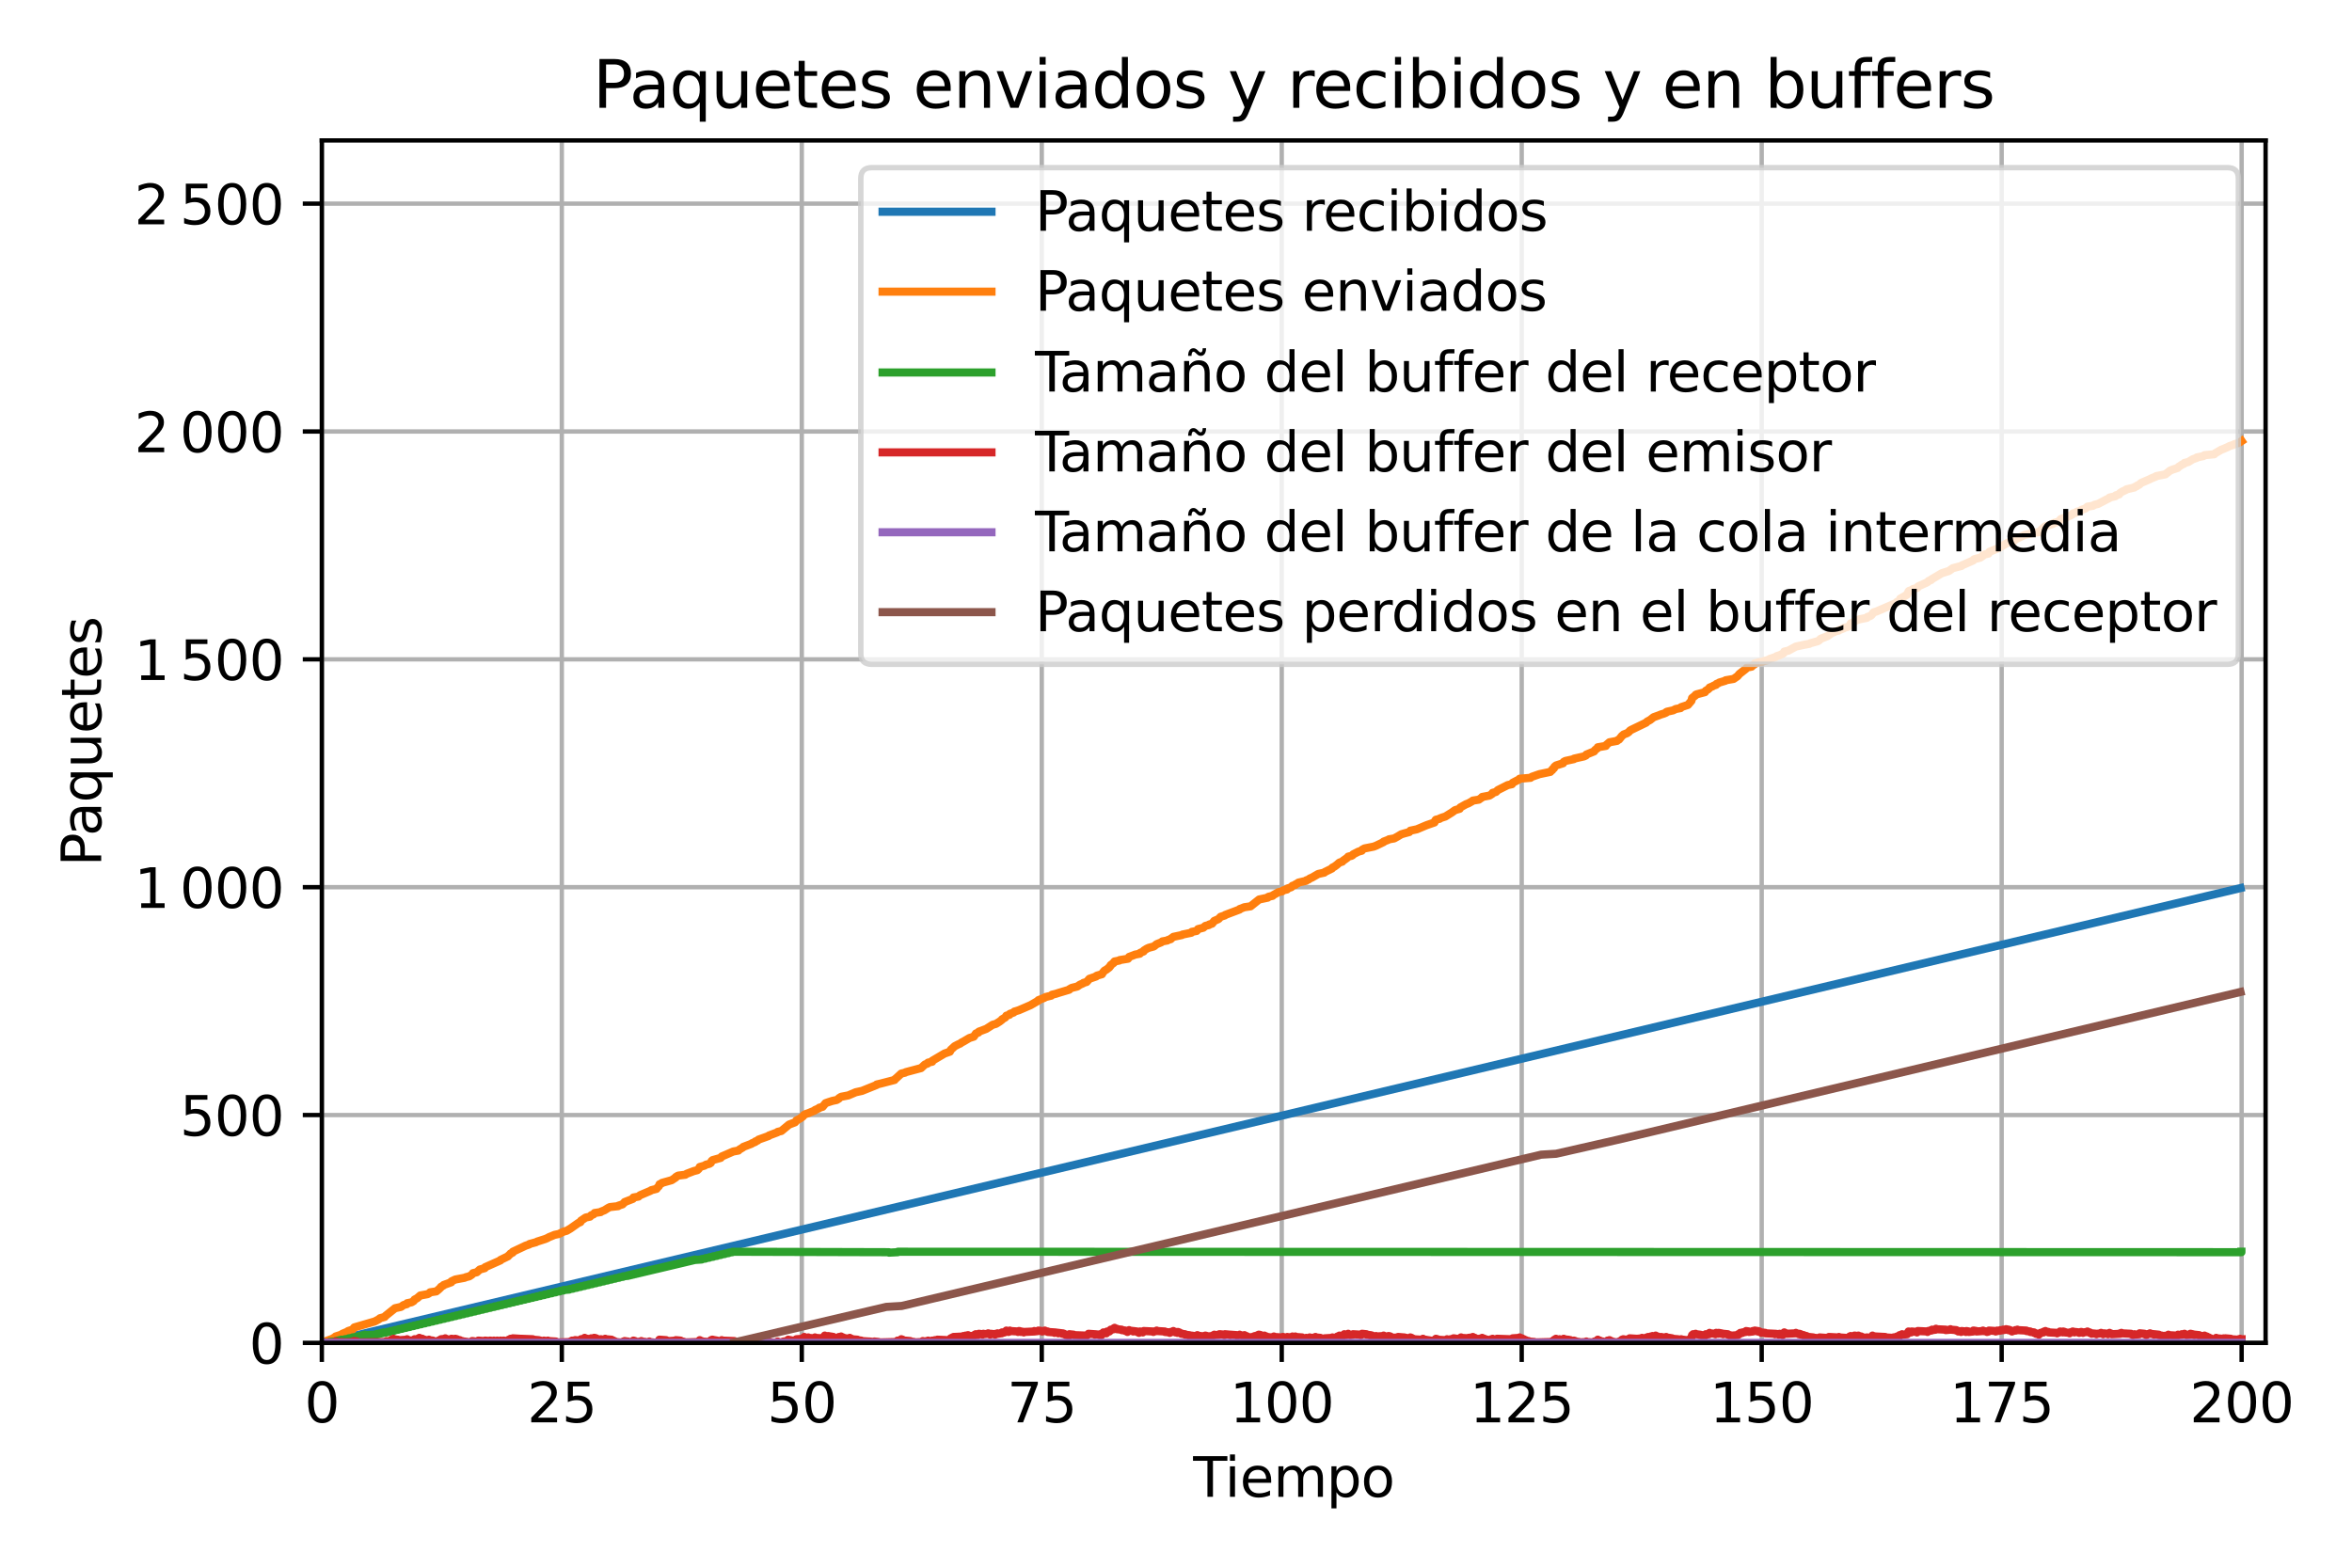 <?xml version="1.0" encoding="utf-8" standalone="no"?>
<!DOCTYPE svg PUBLIC "-//W3C//DTD SVG 1.1//EN"
  "http://www.w3.org/Graphics/SVG/1.1/DTD/svg11.dtd">
<svg xmlns:xlink="http://www.w3.org/1999/xlink" width="432pt" height="288pt" viewBox="0 0 432 288" xmlns="http://www.w3.org/2000/svg" version="1.1">
 <defs>
  <style type="text/css">*{stroke-linejoin: round; stroke-linecap: butt}</style>
 </defs>
 <g id="figure_1">
  <g id="patch_1">
   <path d="M 0 288 
L 432 288 
L 432 0 
L 0 0 
z
" style="fill: #ffffff"/>
  </g>
  <g id="axes_1">
   <g id="patch_2">
    <path d="M 59.112 246.7 
L 416.128 246.7 
L 416.128 25.8 
L 59.112 25.8 
z
" style="fill: #ffffff"/>
   </g>
   <g id="matplotlib.axis_1">
    <g id="xtick_1">
     <g id="line2d_1">
      <path d="M 59.112 246.7 
L 59.112 25.8 
" clip-path="url(#p6a179c0af4)" style="fill: none; stroke: #b0b0b0; stroke-width: 0.8; stroke-linecap: square"/>
     </g>
     <g id="line2d_2">
      <defs>
       <path id="mfcef1ed1d6" d="M 0 0 
L 0 3.5 
" style="stroke: #000000; stroke-width: 0.8"/>
      </defs>
      <g>
       <use xlink:href="#mfcef1ed1d6" x="59.112" y="246.7" style="stroke: #000000; stroke-width: 0.8"/>
      </g>
     </g>
     <g id="text_1">
      <!-- 0 -->
      <g transform="translate(55.931 261.298)scale(0.1 -0.1)">
       <defs>
        <path id="DejaVuSans-30" d="M 2034 4250 
Q 1547 4250 1301 3770 
Q 1056 3291 1056 2328 
Q 1056 1369 1301 889 
Q 1547 409 2034 409 
Q 2525 409 2770 889 
Q 3016 1369 3016 2328 
Q 3016 3291 2770 3770 
Q 2525 4250 2034 4250 
z
M 2034 4750 
Q 2819 4750 3233 4129 
Q 3647 3509 3647 2328 
Q 3647 1150 3233 529 
Q 2819 -91 2034 -91 
Q 1250 -91 836 529 
Q 422 1150 422 2328 
Q 422 3509 836 4129 
Q 1250 4750 2034 4750 
z
" transform="scale(0.016)"/>
       </defs>
       <use xlink:href="#DejaVuSans-30"/>
      </g>
     </g>
    </g>
    <g id="xtick_2">
     <g id="line2d_3">
      <path d="M 103.19 246.7 
L 103.19 25.8 
" clip-path="url(#p6a179c0af4)" style="fill: none; stroke: #b0b0b0; stroke-width: 0.8; stroke-linecap: square"/>
     </g>
     <g id="line2d_4">
      <g>
       <use xlink:href="#mfcef1ed1d6" x="103.19" y="246.7" style="stroke: #000000; stroke-width: 0.8"/>
      </g>
     </g>
     <g id="text_2">
      <!-- 25 -->
      <g transform="translate(96.827 261.298)scale(0.1 -0.1)">
       <defs>
        <path id="DejaVuSans-32" d="M 1228 531 
L 3431 531 
L 3431 0 
L 469 0 
L 469 531 
Q 828 903 1448 1529 
Q 2069 2156 2228 2338 
Q 2531 2678 2651 2914 
Q 2772 3150 2772 3378 
Q 2772 3750 2511 3984 
Q 2250 4219 1831 4219 
Q 1534 4219 1204 4116 
Q 875 4013 500 3803 
L 500 4441 
Q 881 4594 1212 4672 
Q 1544 4750 1819 4750 
Q 2544 4750 2975 4387 
Q 3406 4025 3406 3419 
Q 3406 3131 3298 2873 
Q 3191 2616 2906 2266 
Q 2828 2175 2409 1742 
Q 1991 1309 1228 531 
z
" transform="scale(0.016)"/>
        <path id="DejaVuSans-35" d="M 691 4666 
L 3169 4666 
L 3169 4134 
L 1269 4134 
L 1269 2991 
Q 1406 3038 1543 3061 
Q 1681 3084 1819 3084 
Q 2600 3084 3056 2656 
Q 3513 2228 3513 1497 
Q 3513 744 3044 326 
Q 2575 -91 1722 -91 
Q 1428 -91 1123 -41 
Q 819 9 494 109 
L 494 744 
Q 775 591 1075 516 
Q 1375 441 1709 441 
Q 2250 441 2565 725 
Q 2881 1009 2881 1497 
Q 2881 1984 2565 2268 
Q 2250 2553 1709 2553 
Q 1456 2553 1204 2497 
Q 953 2441 691 2322 
L 691 4666 
z
" transform="scale(0.016)"/>
       </defs>
       <use xlink:href="#DejaVuSans-32"/>
       <use xlink:href="#DejaVuSans-35" x="63.623"/>
      </g>
     </g>
    </g>
    <g id="xtick_3">
     <g id="line2d_5">
      <path d="M 147.267 246.7 
L 147.267 25.8 
" clip-path="url(#p6a179c0af4)" style="fill: none; stroke: #b0b0b0; stroke-width: 0.8; stroke-linecap: square"/>
     </g>
     <g id="line2d_6">
      <g>
       <use xlink:href="#mfcef1ed1d6" x="147.267" y="246.7" style="stroke: #000000; stroke-width: 0.8"/>
      </g>
     </g>
     <g id="text_3">
      <!-- 50 -->
      <g transform="translate(140.904 261.298)scale(0.1 -0.1)">
       <use xlink:href="#DejaVuSans-35"/>
       <use xlink:href="#DejaVuSans-30" x="63.623"/>
      </g>
     </g>
    </g>
    <g id="xtick_4">
     <g id="line2d_7">
      <path d="M 191.344 246.7 
L 191.344 25.8 
" clip-path="url(#p6a179c0af4)" style="fill: none; stroke: #b0b0b0; stroke-width: 0.8; stroke-linecap: square"/>
     </g>
     <g id="line2d_8">
      <g>
       <use xlink:href="#mfcef1ed1d6" x="191.344" y="246.7" style="stroke: #000000; stroke-width: 0.8"/>
      </g>
     </g>
     <g id="text_4">
      <!-- 75 -->
      <g transform="translate(184.981 261.298)scale(0.1 -0.1)">
       <defs>
        <path id="DejaVuSans-37" d="M 525 4666 
L 3525 4666 
L 3525 4397 
L 1831 0 
L 1172 0 
L 2766 4134 
L 525 4134 
L 525 4666 
z
" transform="scale(0.016)"/>
       </defs>
       <use xlink:href="#DejaVuSans-37"/>
       <use xlink:href="#DejaVuSans-35" x="63.623"/>
      </g>
     </g>
    </g>
    <g id="xtick_5">
     <g id="line2d_9">
      <path d="M 235.421 246.7 
L 235.421 25.8 
" clip-path="url(#p6a179c0af4)" style="fill: none; stroke: #b0b0b0; stroke-width: 0.8; stroke-linecap: square"/>
     </g>
     <g id="line2d_10">
      <g>
       <use xlink:href="#mfcef1ed1d6" x="235.421" y="246.7" style="stroke: #000000; stroke-width: 0.8"/>
      </g>
     </g>
     <g id="text_5">
      <!-- 100 -->
      <g transform="translate(225.877 261.298)scale(0.1 -0.1)">
       <defs>
        <path id="DejaVuSans-31" d="M 794 531 
L 1825 531 
L 1825 4091 
L 703 3866 
L 703 4441 
L 1819 4666 
L 2450 4666 
L 2450 531 
L 3481 531 
L 3481 0 
L 794 0 
L 794 531 
z
" transform="scale(0.016)"/>
       </defs>
       <use xlink:href="#DejaVuSans-31"/>
       <use xlink:href="#DejaVuSans-30" x="63.623"/>
       <use xlink:href="#DejaVuSans-30" x="127.246"/>
      </g>
     </g>
    </g>
    <g id="xtick_6">
     <g id="line2d_11">
      <path d="M 279.498 246.7 
L 279.498 25.8 
" clip-path="url(#p6a179c0af4)" style="fill: none; stroke: #b0b0b0; stroke-width: 0.8; stroke-linecap: square"/>
     </g>
     <g id="line2d_12">
      <g>
       <use xlink:href="#mfcef1ed1d6" x="279.498" y="246.7" style="stroke: #000000; stroke-width: 0.8"/>
      </g>
     </g>
     <g id="text_6">
      <!-- 125 -->
      <g transform="translate(269.954 261.298)scale(0.1 -0.1)">
       <use xlink:href="#DejaVuSans-31"/>
       <use xlink:href="#DejaVuSans-32" x="63.623"/>
       <use xlink:href="#DejaVuSans-35" x="127.246"/>
      </g>
     </g>
    </g>
    <g id="xtick_7">
     <g id="line2d_13">
      <path d="M 323.575 246.7 
L 323.575 25.8 
" clip-path="url(#p6a179c0af4)" style="fill: none; stroke: #b0b0b0; stroke-width: 0.8; stroke-linecap: square"/>
     </g>
     <g id="line2d_14">
      <g>
       <use xlink:href="#mfcef1ed1d6" x="323.575" y="246.7" style="stroke: #000000; stroke-width: 0.8"/>
      </g>
     </g>
     <g id="text_7">
      <!-- 150 -->
      <g transform="translate(314.031 261.298)scale(0.1 -0.1)">
       <use xlink:href="#DejaVuSans-31"/>
       <use xlink:href="#DejaVuSans-35" x="63.623"/>
       <use xlink:href="#DejaVuSans-30" x="127.246"/>
      </g>
     </g>
    </g>
    <g id="xtick_8">
     <g id="line2d_15">
      <path d="M 367.652 246.7 
L 367.652 25.8 
" clip-path="url(#p6a179c0af4)" style="fill: none; stroke: #b0b0b0; stroke-width: 0.8; stroke-linecap: square"/>
     </g>
     <g id="line2d_16">
      <g>
       <use xlink:href="#mfcef1ed1d6" x="367.652" y="246.7" style="stroke: #000000; stroke-width: 0.8"/>
      </g>
     </g>
     <g id="text_8">
      <!-- 175 -->
      <g transform="translate(358.109 261.298)scale(0.1 -0.1)">
       <use xlink:href="#DejaVuSans-31"/>
       <use xlink:href="#DejaVuSans-37" x="63.623"/>
       <use xlink:href="#DejaVuSans-35" x="127.246"/>
      </g>
     </g>
    </g>
    <g id="xtick_9">
     <g id="line2d_17">
      <path d="M 411.729 246.7 
L 411.729 25.8 
" clip-path="url(#p6a179c0af4)" style="fill: none; stroke: #b0b0b0; stroke-width: 0.8; stroke-linecap: square"/>
     </g>
     <g id="line2d_18">
      <g>
       <use xlink:href="#mfcef1ed1d6" x="411.729" y="246.7" style="stroke: #000000; stroke-width: 0.8"/>
      </g>
     </g>
     <g id="text_9">
      <!-- 200 -->
      <g transform="translate(402.186 261.298)scale(0.1 -0.1)">
       <use xlink:href="#DejaVuSans-32"/>
       <use xlink:href="#DejaVuSans-30" x="63.623"/>
       <use xlink:href="#DejaVuSans-30" x="127.246"/>
      </g>
     </g>
    </g>
    <g id="text_10">
     <!-- Tiempo -->
     <g transform="translate(219.153 274.977)scale(0.1 -0.1)">
      <defs>
       <path id="DejaVuSans-54" d="M -19 4666 
L 3928 4666 
L 3928 4134 
L 2272 4134 
L 2272 0 
L 1638 0 
L 1638 4134 
L -19 4134 
L -19 4666 
z
" transform="scale(0.016)"/>
       <path id="DejaVuSans-69" d="M 603 3500 
L 1178 3500 
L 1178 0 
L 603 0 
L 603 3500 
z
M 603 4863 
L 1178 4863 
L 1178 4134 
L 603 4134 
L 603 4863 
z
" transform="scale(0.016)"/>
       <path id="DejaVuSans-65" d="M 3597 1894 
L 3597 1613 
L 953 1613 
Q 991 1019 1311 708 
Q 1631 397 2203 397 
Q 2534 397 2845 478 
Q 3156 559 3463 722 
L 3463 178 
Q 3153 47 2828 -22 
Q 2503 -91 2169 -91 
Q 1331 -91 842 396 
Q 353 884 353 1716 
Q 353 2575 817 3079 
Q 1281 3584 2069 3584 
Q 2775 3584 3186 3129 
Q 3597 2675 3597 1894 
z
M 3022 2063 
Q 3016 2534 2758 2815 
Q 2500 3097 2075 3097 
Q 1594 3097 1305 2825 
Q 1016 2553 972 2059 
L 3022 2063 
z
" transform="scale(0.016)"/>
       <path id="DejaVuSans-6d" d="M 3328 2828 
Q 3544 3216 3844 3400 
Q 4144 3584 4550 3584 
Q 5097 3584 5394 3201 
Q 5691 2819 5691 2113 
L 5691 0 
L 5113 0 
L 5113 2094 
Q 5113 2597 4934 2840 
Q 4756 3084 4391 3084 
Q 3944 3084 3684 2787 
Q 3425 2491 3425 1978 
L 3425 0 
L 2847 0 
L 2847 2094 
Q 2847 2600 2669 2842 
Q 2491 3084 2119 3084 
Q 1678 3084 1418 2786 
Q 1159 2488 1159 1978 
L 1159 0 
L 581 0 
L 581 3500 
L 1159 3500 
L 1159 2956 
Q 1356 3278 1631 3431 
Q 1906 3584 2284 3584 
Q 2666 3584 2933 3390 
Q 3200 3197 3328 2828 
z
" transform="scale(0.016)"/>
       <path id="DejaVuSans-70" d="M 1159 525 
L 1159 -1331 
L 581 -1331 
L 581 3500 
L 1159 3500 
L 1159 2969 
Q 1341 3281 1617 3432 
Q 1894 3584 2278 3584 
Q 2916 3584 3314 3078 
Q 3713 2572 3713 1747 
Q 3713 922 3314 415 
Q 2916 -91 2278 -91 
Q 1894 -91 1617 61 
Q 1341 213 1159 525 
z
M 3116 1747 
Q 3116 2381 2855 2742 
Q 2594 3103 2138 3103 
Q 1681 3103 1420 2742 
Q 1159 2381 1159 1747 
Q 1159 1113 1420 752 
Q 1681 391 2138 391 
Q 2594 391 2855 752 
Q 3116 1113 3116 1747 
z
" transform="scale(0.016)"/>
       <path id="DejaVuSans-6f" d="M 1959 3097 
Q 1497 3097 1228 2736 
Q 959 2375 959 1747 
Q 959 1119 1226 758 
Q 1494 397 1959 397 
Q 2419 397 2687 759 
Q 2956 1122 2956 1747 
Q 2956 2369 2687 2733 
Q 2419 3097 1959 3097 
z
M 1959 3584 
Q 2709 3584 3137 3096 
Q 3566 2609 3566 1747 
Q 3566 888 3137 398 
Q 2709 -91 1959 -91 
Q 1206 -91 779 398 
Q 353 888 353 1747 
Q 353 2609 779 3096 
Q 1206 3584 1959 3584 
z
" transform="scale(0.016)"/>
      </defs>
      <use xlink:href="#DejaVuSans-54"/>
      <use xlink:href="#DejaVuSans-69" x="57.959"/>
      <use xlink:href="#DejaVuSans-65" x="85.742"/>
      <use xlink:href="#DejaVuSans-6d" x="147.266"/>
      <use xlink:href="#DejaVuSans-70" x="244.678"/>
      <use xlink:href="#DejaVuSans-6f" x="308.154"/>
     </g>
    </g>
   </g>
   <g id="matplotlib.axis_2">
    <g id="ytick_1">
     <g id="line2d_19">
      <path d="M 59.112 246.7 
L 416.128 246.7 
" clip-path="url(#p6a179c0af4)" style="fill: none; stroke: #b0b0b0; stroke-width: 0.8; stroke-linecap: square"/>
     </g>
     <g id="line2d_20">
      <defs>
       <path id="md444fe5c21" d="M 0 0 
L -3.5 0 
" style="stroke: #000000; stroke-width: 0.8"/>
      </defs>
      <g>
       <use xlink:href="#md444fe5c21" x="59.112" y="246.7" style="stroke: #000000; stroke-width: 0.8"/>
      </g>
     </g>
     <g id="text_11">
      <!-- 0 -->
      <g transform="translate(45.75 250.499)scale(0.1 -0.1)">
       <use xlink:href="#DejaVuSans-30"/>
      </g>
     </g>
    </g>
    <g id="ytick_2">
     <g id="line2d_21">
      <path d="M 59.112 204.842 
L 416.128 204.842 
" clip-path="url(#p6a179c0af4)" style="fill: none; stroke: #b0b0b0; stroke-width: 0.8; stroke-linecap: square"/>
     </g>
     <g id="line2d_22">
      <g>
       <use xlink:href="#md444fe5c21" x="59.112" y="204.842" style="stroke: #000000; stroke-width: 0.8"/>
      </g>
     </g>
     <g id="text_12">
      <!-- 500 -->
      <g transform="translate(33.025 208.641)scale(0.1 -0.1)">
       <use xlink:href="#DejaVuSans-35"/>
       <use xlink:href="#DejaVuSans-30" x="63.623"/>
       <use xlink:href="#DejaVuSans-30" x="127.246"/>
      </g>
     </g>
    </g>
    <g id="ytick_3">
     <g id="line2d_23">
      <path d="M 59.112 162.983 
L 416.128 162.983 
" clip-path="url(#p6a179c0af4)" style="fill: none; stroke: #b0b0b0; stroke-width: 0.8; stroke-linecap: square"/>
     </g>
     <g id="line2d_24">
      <g>
       <use xlink:href="#md444fe5c21" x="59.112" y="162.983" style="stroke: #000000; stroke-width: 0.8"/>
      </g>
     </g>
     <g id="text_13">
      <!-- 1 000 -->
      <g transform="translate(24.666 166.783)scale(0.1 -0.1)">
       <defs>
        <path id="DejaVuSans-2009" transform="scale(0.016)"/>
       </defs>
       <use xlink:href="#DejaVuSans-31"/>
       <use xlink:href="#DejaVuSans-2009" x="63.623"/>
       <use xlink:href="#DejaVuSans-30" x="83.594"/>
       <use xlink:href="#DejaVuSans-30" x="147.217"/>
       <use xlink:href="#DejaVuSans-30" x="210.84"/>
      </g>
     </g>
    </g>
    <g id="ytick_4">
     <g id="line2d_25">
      <path d="M 59.112 121.125 
L 416.128 121.125 
" clip-path="url(#p6a179c0af4)" style="fill: none; stroke: #b0b0b0; stroke-width: 0.8; stroke-linecap: square"/>
     </g>
     <g id="line2d_26">
      <g>
       <use xlink:href="#md444fe5c21" x="59.112" y="121.125" style="stroke: #000000; stroke-width: 0.8"/>
      </g>
     </g>
     <g id="text_14">
      <!-- 1 500 -->
      <g transform="translate(24.666 124.924)scale(0.1 -0.1)">
       <use xlink:href="#DejaVuSans-31"/>
       <use xlink:href="#DejaVuSans-2009" x="63.623"/>
       <use xlink:href="#DejaVuSans-35" x="83.594"/>
       <use xlink:href="#DejaVuSans-30" x="147.217"/>
       <use xlink:href="#DejaVuSans-30" x="210.84"/>
      </g>
     </g>
    </g>
    <g id="ytick_5">
     <g id="line2d_27">
      <path d="M 59.112 79.267 
L 416.128 79.267 
" clip-path="url(#p6a179c0af4)" style="fill: none; stroke: #b0b0b0; stroke-width: 0.8; stroke-linecap: square"/>
     </g>
     <g id="line2d_28">
      <g>
       <use xlink:href="#md444fe5c21" x="59.112" y="79.267" style="stroke: #000000; stroke-width: 0.8"/>
      </g>
     </g>
     <g id="text_15">
      <!-- 2 000 -->
      <g transform="translate(24.666 83.066)scale(0.1 -0.1)">
       <use xlink:href="#DejaVuSans-32"/>
       <use xlink:href="#DejaVuSans-2009" x="63.623"/>
       <use xlink:href="#DejaVuSans-30" x="83.594"/>
       <use xlink:href="#DejaVuSans-30" x="147.217"/>
       <use xlink:href="#DejaVuSans-30" x="210.84"/>
      </g>
     </g>
    </g>
    <g id="ytick_6">
     <g id="line2d_29">
      <path d="M 59.112 37.409 
L 416.128 37.409 
" clip-path="url(#p6a179c0af4)" style="fill: none; stroke: #b0b0b0; stroke-width: 0.8; stroke-linecap: square"/>
     </g>
     <g id="line2d_30">
      <g>
       <use xlink:href="#md444fe5c21" x="59.112" y="37.409" style="stroke: #000000; stroke-width: 0.8"/>
      </g>
     </g>
     <g id="text_16">
      <!-- 2 500 -->
      <g transform="translate(24.666 41.208)scale(0.1 -0.1)">
       <use xlink:href="#DejaVuSans-32"/>
       <use xlink:href="#DejaVuSans-2009" x="63.623"/>
       <use xlink:href="#DejaVuSans-35" x="83.594"/>
       <use xlink:href="#DejaVuSans-30" x="147.217"/>
       <use xlink:href="#DejaVuSans-30" x="210.84"/>
      </g>
     </g>
    </g>
    <g id="text_17">
     <!-- Paquetes -->
     <g transform="translate(18.586 159.165)rotate(-90)scale(0.1 -0.1)">
      <defs>
       <path id="DejaVuSans-50" d="M 1259 4147 
L 1259 2394 
L 2053 2394 
Q 2494 2394 2734 2622 
Q 2975 2850 2975 3272 
Q 2975 3691 2734 3919 
Q 2494 4147 2053 4147 
L 1259 4147 
z
M 628 4666 
L 2053 4666 
Q 2838 4666 3239 4311 
Q 3641 3956 3641 3272 
Q 3641 2581 3239 2228 
Q 2838 1875 2053 1875 
L 1259 1875 
L 1259 0 
L 628 0 
L 628 4666 
z
" transform="scale(0.016)"/>
       <path id="DejaVuSans-61" d="M 2194 1759 
Q 1497 1759 1228 1600 
Q 959 1441 959 1056 
Q 959 750 1161 570 
Q 1363 391 1709 391 
Q 2188 391 2477 730 
Q 2766 1069 2766 1631 
L 2766 1759 
L 2194 1759 
z
M 3341 1997 
L 3341 0 
L 2766 0 
L 2766 531 
Q 2569 213 2275 61 
Q 1981 -91 1556 -91 
Q 1019 -91 701 211 
Q 384 513 384 1019 
Q 384 1609 779 1909 
Q 1175 2209 1959 2209 
L 2766 2209 
L 2766 2266 
Q 2766 2663 2505 2880 
Q 2244 3097 1772 3097 
Q 1472 3097 1187 3025 
Q 903 2953 641 2809 
L 641 3341 
Q 956 3463 1253 3523 
Q 1550 3584 1831 3584 
Q 2591 3584 2966 3190 
Q 3341 2797 3341 1997 
z
" transform="scale(0.016)"/>
       <path id="DejaVuSans-71" d="M 947 1747 
Q 947 1113 1208 752 
Q 1469 391 1925 391 
Q 2381 391 2643 752 
Q 2906 1113 2906 1747 
Q 2906 2381 2643 2742 
Q 2381 3103 1925 3103 
Q 1469 3103 1208 2742 
Q 947 2381 947 1747 
z
M 2906 525 
Q 2725 213 2448 61 
Q 2172 -91 1784 -91 
Q 1150 -91 751 415 
Q 353 922 353 1747 
Q 353 2572 751 3078 
Q 1150 3584 1784 3584 
Q 2172 3584 2448 3432 
Q 2725 3281 2906 2969 
L 2906 3500 
L 3481 3500 
L 3481 -1331 
L 2906 -1331 
L 2906 525 
z
" transform="scale(0.016)"/>
       <path id="DejaVuSans-75" d="M 544 1381 
L 544 3500 
L 1119 3500 
L 1119 1403 
Q 1119 906 1312 657 
Q 1506 409 1894 409 
Q 2359 409 2629 706 
Q 2900 1003 2900 1516 
L 2900 3500 
L 3475 3500 
L 3475 0 
L 2900 0 
L 2900 538 
Q 2691 219 2414 64 
Q 2138 -91 1772 -91 
Q 1169 -91 856 284 
Q 544 659 544 1381 
z
M 1991 3584 
L 1991 3584 
z
" transform="scale(0.016)"/>
       <path id="DejaVuSans-74" d="M 1172 4494 
L 1172 3500 
L 2356 3500 
L 2356 3053 
L 1172 3053 
L 1172 1153 
Q 1172 725 1289 603 
Q 1406 481 1766 481 
L 2356 481 
L 2356 0 
L 1766 0 
Q 1100 0 847 248 
Q 594 497 594 1153 
L 594 3053 
L 172 3053 
L 172 3500 
L 594 3500 
L 594 4494 
L 1172 4494 
z
" transform="scale(0.016)"/>
       <path id="DejaVuSans-73" d="M 2834 3397 
L 2834 2853 
Q 2591 2978 2328 3040 
Q 2066 3103 1784 3103 
Q 1356 3103 1142 2972 
Q 928 2841 928 2578 
Q 928 2378 1081 2264 
Q 1234 2150 1697 2047 
L 1894 2003 
Q 2506 1872 2764 1633 
Q 3022 1394 3022 966 
Q 3022 478 2636 193 
Q 2250 -91 1575 -91 
Q 1294 -91 989 -36 
Q 684 19 347 128 
L 347 722 
Q 666 556 975 473 
Q 1284 391 1588 391 
Q 1994 391 2212 530 
Q 2431 669 2431 922 
Q 2431 1156 2273 1281 
Q 2116 1406 1581 1522 
L 1381 1569 
Q 847 1681 609 1914 
Q 372 2147 372 2553 
Q 372 3047 722 3315 
Q 1072 3584 1716 3584 
Q 2034 3584 2315 3537 
Q 2597 3491 2834 3397 
z
" transform="scale(0.016)"/>
      </defs>
      <use xlink:href="#DejaVuSans-50"/>
      <use xlink:href="#DejaVuSans-61" x="55.803"/>
      <use xlink:href="#DejaVuSans-71" x="117.082"/>
      <use xlink:href="#DejaVuSans-75" x="180.559"/>
      <use xlink:href="#DejaVuSans-65" x="243.938"/>
      <use xlink:href="#DejaVuSans-74" x="305.461"/>
      <use xlink:href="#DejaVuSans-65" x="344.67"/>
      <use xlink:href="#DejaVuSans-73" x="406.193"/>
     </g>
    </g>
   </g>
   <g id="line2d_31">
    <path d="M 59.958 246.616 
L 411.517 163.151 
L 411.517 163.151 
" clip-path="url(#p6a179c0af4)" style="fill: none; stroke: #1f77b4; stroke-width: 1.5; stroke-linecap: square"/>
   </g>
   <g id="line2d_32">
    <path d="M 59.253 246.616 
L 60.123 246.281 
L 61.035 245.947 
L 61.577 245.612 
L 61.639 245.528 
L 62.682 245.193 
L 62.882 245.026 
L 63.701 244.691 
L 63.937 244.523 
L 64.727 244.272 
L 65.084 243.854 
L 68.831 242.765 
L 69.613 242.347 
L 69.776 242.179 
L 70.667 241.928 
L 70.781 241.761 
L 72.244 240.589 
L 72.458 240.421 
L 72.544 240.338 
L 73.664 240.086 
L 74.116 239.752 
L 74.737 239.584 
L 74.767 239.417 
L 75.578 239.249 
L 75.993 238.998 
L 76.137 238.747 
L 76.614 238.496 
L 77.198 237.993 
L 78.565 237.742 
L 78.971 237.491 
L 79.002 237.407 
L 80.134 237.24 
L 80.544 236.905 
L 80.982 236.487 
L 81.003 236.403 
L 81.456 236.152 
L 81.483 236.068 
L 82.889 235.566 
L 82.91 235.398 
L 83.618 235.063 
L 85.392 234.729 
L 85.517 234.645 
L 86.191 234.477 
L 86.701 234.143 
L 86.81 233.975 
L 86.869 233.891 
L 87.578 233.724 
L 88.129 233.222 
L 89.04 232.97 
L 89.094 232.803 
L 91.922 231.547 
L 91.924 231.464 
L 93.313 230.794 
L 93.439 230.626 
L 93.74 230.375 
L 93.772 230.292 
L 94.164 230.124 
L 94.193 229.957 
L 96.323 228.952 
L 96.481 228.868 
L 97.209 228.617 
L 97.254 228.534 
L 98.489 228.199 
L 98.594 228.115 
L 100.155 227.613 
L 100.545 227.445 
L 100.832 227.278 
L 101.258 227.11 
L 101.854 226.859 
L 102.655 226.692 
L 103.487 226.273 
L 104.084 226.106 
L 104.786 225.687 
L 106.209 224.683 
L 106.606 224.515 
L 106.704 224.264 
L 107.573 223.678 
L 108.371 223.511 
L 108.583 223.259 
L 109.01 223.092 
L 109.21 222.841 
L 110.331 222.673 
L 110.385 222.59 
L 111.024 222.338 
L 111.687 221.92 
L 112.019 221.752 
L 113.536 221.585 
L 113.565 221.501 
L 114.343 221.25 
L 114.5 221.083 
L 114.7 220.915 
L 114.724 220.832 
L 116.234 220.246 
L 116.332 220.078 
L 116.345 219.994 
L 117.269 219.827 
L 117.554 219.576 
L 119.526 218.739 
L 119.605 218.655 
L 120.589 218.404 
L 120.695 218.236 
L 121.026 217.902 
L 121.137 217.567 
L 121.525 217.399 
L 121.57 217.315 
L 123.363 216.813 
L 124.124 216.311 
L 124.133 216.227 
L 124.545 215.976 
L 125.885 215.809 
L 126.107 215.641 
L 127.428 215.139 
L 128.083 214.971 
L 128.357 214.72 
L 128.522 214.385 
L 129.418 214.134 
L 129.643 213.967 
L 130.308 213.799 
L 130.561 213.632 
L 130.698 213.297 
L 130.882 213.13 
L 132.381 212.711 
L 132.558 212.46 
L 133.15 212.209 
L 134.693 211.539 
L 135.623 211.372 
L 135.773 211.204 
L 136.466 210.786 
L 136.512 210.702 
L 138.046 210.116 
L 138.115 210.032 
L 138.732 209.781 
L 138.732 209.697 
L 139.162 209.53 
L 139.316 209.362 
L 141.184 208.693 
L 141.227 208.609 
L 142.789 208.023 
L 142.832 207.939 
L 143.517 207.772 
L 144.728 206.767 
L 144.92 206.6 
L 146.025 206.181 
L 146.236 205.93 
L 146.269 205.846 
L 146.905 205.511 
L 147.48 205.093 
L 147.653 204.842 
L 147.956 204.674 
L 148.459 204.507 
L 149.673 204.005 
L 149.689 203.921 
L 150.461 203.586 
L 150.469 203.502 
L 151.087 203.335 
L 151.631 202.665 
L 152.101 202.498 
L 152.883 202.247 
L 153.674 202.079 
L 154.079 201.828 
L 154.091 201.744 
L 154.488 201.493 
L 155.799 201.242 
L 157.18 200.656 
L 158.325 200.405 
L 161.019 199.316 
L 161.021 199.233 
L 161.742 199.065 
L 164.317 198.396 
L 164.318 198.312 
L 164.634 198.061 
L 165.54 197.224 
L 166.254 197.056 
L 166.346 196.972 
L 169.174 196.219 
L 169.894 195.549 
L 170.378 195.382 
L 170.457 195.214 
L 171.224 195.047 
L 171.228 194.879 
L 173.499 193.54 
L 174.471 193.205 
L 174.622 192.87 
L 174.904 192.619 
L 175.354 192.201 
L 176.001 191.866 
L 176.397 191.698 
L 176.582 191.531 
L 176.926 191.363 
L 178.059 190.694 
L 178.857 190.442 
L 179.254 189.856 
L 179.728 189.689 
L 179.792 189.522 
L 181.137 189.019 
L 182.318 188.266 
L 182.917 188.098 
L 183.589 187.68 
L 184.024 187.345 
L 184.051 187.261 
L 184.632 186.926 
L 184.842 186.592 
L 185.425 186.424 
L 185.486 186.257 
L 186.19 186.006 
L 186.314 185.838 
L 187.132 185.587 
L 187.524 185.42 
L 189.271 184.666 
L 190.716 183.829 
L 190.718 183.745 
L 191.782 183.327 
L 192.063 183.159 
L 193.093 182.908 
L 193.218 182.741 
L 193.925 182.573 
L 194.426 182.406 
L 196.387 181.82 
L 196.405 181.736 
L 196.846 181.485 
L 197.87 181.234 
L 198.354 180.899 
L 198.932 180.648 
L 198.997 180.564 
L 199.583 180.397 
L 200.102 179.81 
L 201.325 179.392 
L 201.343 179.308 
L 201.509 179.224 
L 202.399 178.973 
L 202.533 178.722 
L 202.881 178.304 
L 203.209 178.136 
L 203.753 177.718 
L 203.765 177.634 
L 203.955 177.466 
L 204.005 177.299 
L 204.577 176.88 
L 204.58 176.797 
L 204.72 176.629 
L 205.595 176.462 
L 205.644 176.378 
L 207.19 176.127 
L 207.291 175.96 
L 207.388 175.792 
L 208.291 175.457 
L 208.471 175.374 
L 209.354 175.206 
L 209.432 175.039 
L 210.047 174.788 
L 210.108 174.62 
L 210.637 174.285 
L 211.007 174.118 
L 211.936 173.867 
L 212.455 173.448 
L 213.307 173.113 
L 213.491 172.946 
L 214.413 172.778 
L 214.493 172.695 
L 215.039 172.527 
L 215.047 172.443 
L 215.436 172.192 
L 215.511 172.109 
L 217.096 171.774 
L 217.18 171.69 
L 218.819 171.355 
L 218.904 171.188 
L 219.804 171.02 
L 220.039 170.685 
L 221.009 170.434 
L 221.39 170.099 
L 222.059 169.932 
L 222.08 169.848 
L 222.633 169.681 
L 223.032 169.178 
L 223.805 168.844 
L 223.961 168.676 
L 224.193 168.425 
L 224.974 168.174 
L 225.022 168.09 
L 227.688 167.086 
L 227.692 167.002 
L 228.564 166.667 
L 229.695 166.5 
L 231.271 165.244 
L 232.857 164.909 
L 232.86 164.825 
L 233 164.742 
L 233.742 164.574 
L 233.771 164.49 
L 234.811 163.904 
L 235.523 163.737 
L 235.686 163.569 
L 236.396 163.402 
L 236.45 163.235 
L 237.178 162.983 
L 237.383 162.732 
L 237.912 162.565 
L 237.917 162.481 
L 238.406 162.23 
L 238.477 162.146 
L 239.916 161.811 
L 239.924 161.728 
L 240.385 161.56 
L 240.559 161.393 
L 240.967 161.225 
L 242.125 160.556 
L 243.248 160.305 
L 243.288 160.221 
L 244.647 159.551 
L 244.734 159.384 
L 245.081 159.216 
L 245.541 158.881 
L 246.014 158.463 
L 246.543 158.295 
L 246.683 158.128 
L 247.397 157.626 
L 247.57 157.458 
L 247.628 157.374 
L 248.281 157.207 
L 248.51 157.04 
L 248.528 156.956 
L 249.51 156.454 
L 250.121 156.286 
L 250.167 156.119 
L 250.619 155.868 
L 252.304 155.533 
L 252.741 155.365 
L 254.129 154.696 
L 254.134 154.612 
L 255.01 154.277 
L 255.113 154.193 
L 256.076 154.026 
L 256.37 153.858 
L 256.676 153.691 
L 257.37 153.272 
L 257.927 153.105 
L 258.855 152.854 
L 259.042 152.603 
L 260.238 152.351 
L 262.019 151.598 
L 263.474 151.096 
L 263.601 150.761 
L 263.738 150.593 
L 264.419 150.426 
L 264.482 150.342 
L 264.931 150.175 
L 265.467 150.007 
L 266.675 149.254 
L 267.254 148.835 
L 268.102 148.584 
L 268.22 148.333 
L 269.268 147.747 
L 269.707 147.58 
L 270.452 147.161 
L 270.521 147.077 
L 271.613 146.91 
L 271.965 146.659 
L 272.234 146.491 
L 272.235 146.408 
L 273.574 146.156 
L 274.098 145.822 
L 274.149 145.654 
L 274.772 145.487 
L 275.102 145.152 
L 276.927 144.231 
L 277.707 144.064 
L 277.827 143.812 
L 279.108 143.143 
L 279.115 143.059 
L 281.126 142.892 
L 281.307 142.724 
L 282.748 142.222 
L 283.942 141.971 
L 284.752 141.803 
L 284.773 141.719 
L 285.112 141.468 
L 285.156 141.301 
L 285.422 141.133 
L 285.501 140.882 
L 285.784 140.631 
L 287.104 140.213 
L 287.215 139.961 
L 287.527 139.794 
L 289.085 139.459 
L 289.094 139.375 
L 290.943 138.957 
L 291.295 138.789 
L 291.365 138.622 
L 292.804 138.036 
L 292.961 137.785 
L 293.418 137.45 
L 293.468 137.283 
L 294.954 137.031 
L 295.021 136.864 
L 295.616 136.362 
L 297.005 136.11 
L 297.024 136.027 
L 297.374 135.859 
L 297.512 135.692 
L 297.915 135.19 
L 298.135 135.022 
L 298.209 134.938 
L 298.862 134.687 
L 299.217 134.436 
L 299.32 134.269 
L 299.571 134.101 
L 302.352 132.762 
L 302.479 132.594 
L 303.086 132.26 
L 303.724 131.757 
L 304.664 131.422 
L 305.071 131.255 
L 305.629 131.087 
L 306.025 130.92 
L 306.026 130.836 
L 306.161 130.753 
L 307.3 130.501 
L 307.792 130.25 
L 308.682 130.083 
L 308.763 129.915 
L 310.035 129.497 
L 310.67 128.743 
L 310.789 128.241 
L 311.427 127.739 
L 311.437 127.655 
L 311.581 127.571 
L 313.16 127.153 
L 313.3 126.902 
L 313.718 126.651 
L 313.989 126.399 
L 314.002 126.316 
L 314.612 126.064 
L 314.699 125.981 
L 315.192 125.813 
L 315.273 125.646 
L 315.689 125.478 
L 315.777 125.395 
L 316.911 125.06 
L 316.948 124.976 
L 318.411 124.725 
L 319.138 124.223 
L 319.489 123.804 
L 320.663 122.883 
L 320.874 122.632 
L 321.739 122.465 
L 321.739 122.381 
L 322.259 122.046 
L 322.307 121.879 
L 322.888 121.711 
L 323.776 121.544 
L 323.941 121.46 
L 324.61 121.293 
L 325.084 121.041 
L 326.109 120.707 
L 326.334 120.539 
L 326.875 120.372 
L 327.558 120.037 
L 327.657 119.869 
L 327.724 119.702 
L 328.469 119.535 
L 329.855 118.781 
L 331.41 118.446 
L 332.35 118.279 
L 332.434 118.195 
L 333.921 117.777 
L 334.166 117.609 
L 334.395 117.358 
L 335.669 116.856 
L 336.491 116.27 
L 336.92 116.102 
L 336.946 116.019 
L 337.695 115.851 
L 337.758 115.767 
L 338.628 115.432 
L 338.647 115.349 
L 339.33 115.181 
L 339.663 115.014 
L 339.943 114.512 
L 340.561 114.26 
L 340.83 114.009 
L 341.335 113.842 
L 341.596 113.758 
L 342.894 113.507 
L 342.983 113.34 
L 343.504 113.172 
L 343.752 113.005 
L 344.107 112.502 
L 344.662 112.335 
L 348.345 110.744 
L 348.421 110.577 
L 348.834 110.409 
L 349.016 109.991 
L 350.301 109.237 
L 350.334 109.07 
L 350.443 108.903 
L 350.55 108.651 
L 350.625 108.568 
L 351.117 108.4 
L 351.322 108.233 
L 352.174 107.982 
L 352.308 107.731 
L 353.806 107.061 
L 354.105 106.893 
L 354.231 106.726 
L 354.68 106.559 
L 354.689 106.475 
L 356.663 105.303 
L 357.197 105.135 
L 357.981 104.884 
L 358.673 104.382 
L 360.296 103.963 
L 360.326 103.88 
L 362.421 102.959 
L 362.523 102.791 
L 362.694 102.708 
L 363.683 102.456 
L 364.199 102.122 
L 364.219 102.038 
L 364.495 101.87 
L 365.232 101.703 
L 365.404 101.368 
L 366.067 101.117 
L 367.056 100.698 
L 368.93 99.61 
L 369.836 99.443 
L 369.845 99.359 
L 370.111 99.191 
L 370.301 99.024 
L 371.864 98.271 
L 373.055 98.019 
L 373.082 97.936 
L 374.488 97.768 
L 375.273 97.015 
L 375.581 96.764 
L 375.687 96.68 
L 377.037 96.261 
L 377.198 96.094 
L 378.089 95.843 
L 378.532 95.341 
L 379.619 95.006 
L 379.642 94.922 
L 380.201 94.755 
L 380.652 94.503 
L 380.706 94.336 
L 381.354 94.168 
L 381.486 94.001 
L 382.196 93.834 
L 382.3 93.666 
L 383.029 93.415 
L 383.327 93.164 
L 383.401 93.08 
L 384.441 92.913 
L 384.659 92.745 
L 385.359 92.578 
L 386.952 91.741 
L 387.461 91.49 
L 387.468 91.406 
L 388.554 91.155 
L 388.645 90.987 
L 389.239 90.82 
L 389.32 90.652 
L 389.391 90.569 
L 389.794 90.318 
L 390.157 90.15 
L 390.51 89.983 
L 390.572 89.899 
L 392.022 89.564 
L 392.053 89.48 
L 392.476 89.313 
L 392.503 89.229 
L 392.9 89.062 
L 393.252 88.727 
L 394.814 88.057 
L 395.131 87.89 
L 395.967 87.555 
L 396.035 87.471 
L 397.748 87.136 
L 397.808 87.053 
L 398.159 86.801 
L 398.582 86.467 
L 398.96 86.299 
L 399.971 85.964 
L 400.209 85.713 
L 400.5 85.546 
L 400.728 85.378 
L 401.136 85.211 
L 401.229 85.043 
L 401.936 84.876 
L 402.742 84.374 
L 403.459 84.123 
L 403.493 84.039 
L 404.709 83.788 
L 404.914 83.62 
L 406.698 83.453 
L 406.848 83.285 
L 407.993 82.616 
L 408.444 82.448 
L 409.205 82.113 
L 409.507 81.946 
L 410.289 81.695 
L 410.368 81.611 
L 411.224 81.36 
L 411.722 81.025 
L 411.722 81.025 
" clip-path="url(#p6a179c0af4)" style="fill: none; stroke: #ff7f0e; stroke-width: 1.5; stroke-linecap: square"/>
   </g>
   <g id="line2d_33">
    <path d="M 59.606 246.7 
L 59.606 246.616 
L 59.606 246.7 
L 60.49 246.616 
L 60.49 246.533 
L 61.643 246.449 
L 61.643 246.365 
L 61.721 246.449 
L 61.996 246.365 
L 61.996 246.281 
L 62.074 246.365 
L 62.348 246.281 
L 62.348 246.198 
L 62.427 246.281 
L 62.701 246.198 
L 62.701 246.114 
L 62.779 246.198 
L 63.332 246.114 
L 63.332 246.03 
L 64.037 245.947 
L 64.037 245.863 
L 64.748 245.779 
L 64.748 245.695 
L 65.596 245.612 
L 65.596 245.528 
L 65.6 245.612 
L 65.949 245.528 
L 65.949 245.444 
L 65.953 245.528 
L 66.301 245.444 
L 66.301 245.361 
L 66.306 245.444 
L 66.654 245.361 
L 66.654 245.277 
L 66.658 245.361 
L 67.006 245.277 
L 67.006 245.193 
L 67.011 245.277 
L 69.031 245.193 
L 69.031 245.109 
L 69.126 245.193 
L 69.385 245.109 
L 69.385 245.026 
L 69.479 245.109 
L 69.737 245.026 
L 69.737 244.942 
L 69.832 245.026 
L 70.09 244.942 
L 70.09 244.858 
L 70.184 244.942 
L 70.443 244.858 
L 70.443 244.775 
L 70.537 244.858 
L 71.066 244.775 
L 71.066 244.691 
L 71.771 244.607 
L 71.771 244.523 
L 72.477 244.44 
L 72.477 244.356 
L 73.182 244.272 
L 73.182 244.189 
L 73.887 244.105 
L 73.887 244.021 
L 74.592 243.937 
L 74.592 243.854 
L 75.297 243.77 
L 75.297 243.686 
L 76.003 243.602 
L 76.003 243.519 
L 76.708 243.435 
L 76.708 243.351 
L 77.413 243.268 
L 77.413 243.184 
L 78.118 243.1 
L 78.118 243.016 
L 78.824 242.933 
L 78.824 242.849 
L 79.529 242.765 
L 79.529 242.682 
L 80.234 242.598 
L 80.234 242.514 
L 80.939 242.43 
L 80.939 242.347 
L 81.645 242.263 
L 81.645 242.179 
L 82.35 242.096 
L 82.35 242.012 
L 83.055 241.928 
L 83.055 241.844 
L 83.76 241.761 
L 83.76 241.677 
L 84.465 241.593 
L 84.465 241.51 
L 85.171 241.426 
L 85.171 241.342 
L 85.876 241.258 
L 85.876 241.175 
L 86.581 241.091 
L 86.581 241.007 
L 87.286 240.924 
L 87.286 240.84 
L 87.992 240.756 
L 87.992 240.672 
L 88.697 240.589 
L 88.697 240.505 
L 89.402 240.421 
L 89.402 240.338 
L 90.107 240.254 
L 90.107 240.17 
L 90.813 240.086 
L 90.813 240.003 
L 91.518 239.919 
L 91.518 239.835 
L 92.223 239.752 
L 92.223 239.668 
L 92.928 239.584 
L 92.928 239.5 
L 93.634 239.417 
L 93.634 239.333 
L 94.339 239.249 
L 94.339 239.166 
L 95.044 239.082 
L 95.044 238.998 
L 95.749 238.914 
L 95.749 238.831 
L 96.454 238.747 
L 96.454 238.663 
L 97.16 238.579 
L 97.16 238.496 
L 97.865 238.412 
L 97.865 238.328 
L 98.57 238.245 
L 98.57 238.161 
L 99.275 238.077 
L 99.275 237.993 
L 99.981 237.91 
L 99.981 237.826 
L 100.686 237.742 
L 100.686 237.659 
L 101.391 237.575 
L 101.391 237.491 
L 102.096 237.407 
L 102.096 237.324 
L 102.802 237.24 
L 102.802 237.156 
L 103.507 237.073 
L 103.507 236.989 
L 104.567 236.905 
L 104.567 236.821 
L 105.272 236.738 
L 105.272 236.654 
L 105.978 236.57 
L 105.978 236.487 
L 106.683 236.403 
L 106.683 236.319 
L 107.388 236.235 
L 107.388 236.152 
L 108.093 236.068 
L 108.093 235.984 
L 108.798 235.901 
L 108.798 235.817 
L 109.504 235.733 
L 109.504 235.649 
L 110.209 235.566 
L 110.209 235.482 
L 110.914 235.398 
L 110.914 235.315 
L 111.619 235.231 
L 111.619 235.147 
L 112.325 235.063 
L 112.325 234.98 
L 113.03 234.896 
L 113.03 234.812 
L 113.735 234.729 
L 113.735 234.645 
L 114.44 234.561 
L 114.44 234.477 
L 115.218 234.394 
L 115.218 234.31 
L 115.319 234.394 
L 115.571 234.31 
L 115.571 234.226 
L 115.672 234.31 
L 115.924 234.226 
L 115.924 234.143 
L 116.024 234.226 
L 116.276 234.143 
L 116.276 234.059 
L 116.377 234.143 
L 116.629 234.059 
L 116.629 233.975 
L 116.73 234.059 
L 116.982 233.975 
L 116.982 233.891 
L 117.082 233.975 
L 117.334 233.891 
L 117.334 233.808 
L 117.435 233.891 
L 117.687 233.808 
L 117.687 233.724 
L 117.788 233.808 
L 118.039 233.724 
L 118.039 233.64 
L 118.14 233.724 
L 118.392 233.64 
L 118.392 233.557 
L 118.493 233.64 
L 118.745 233.557 
L 118.745 233.473 
L 118.845 233.557 
L 119.097 233.473 
L 119.097 233.389 
L 119.198 233.473 
L 119.45 233.389 
L 119.45 233.305 
L 119.551 233.389 
L 119.802 233.305 
L 119.802 233.222 
L 119.903 233.305 
L 120.155 233.222 
L 120.155 233.138 
L 120.256 233.222 
L 120.508 233.138 
L 120.508 233.054 
L 120.609 233.138 
L 120.942 233.054 
L 120.942 232.97 
L 120.961 233.054 
L 121.295 232.97 
L 121.295 232.887 
L 121.314 232.97 
L 121.647 232.887 
L 121.647 232.803 
L 121.666 232.887 
L 122 232.803 
L 122 232.719 
L 122.019 232.803 
L 122.352 232.719 
L 122.352 232.636 
L 122.372 232.719 
L 122.705 232.636 
L 122.705 232.552 
L 122.724 232.636 
L 123.058 232.552 
L 123.058 232.468 
L 123.077 232.552 
L 123.41 232.468 
L 123.41 232.384 
L 123.429 232.468 
L 123.763 232.384 
L 123.763 232.301 
L 123.782 232.384 
L 124.116 232.301 
L 124.116 232.217 
L 124.135 232.301 
L 124.468 232.217 
L 124.468 232.133 
L 124.487 232.217 
L 124.821 232.133 
L 124.821 232.05 
L 124.84 232.133 
L 125.173 232.05 
L 125.173 231.966 
L 125.193 232.05 
L 125.526 231.966 
L 125.526 231.882 
L 125.545 231.966 
L 125.879 231.882 
L 125.879 231.798 
L 125.898 231.882 
L 126.231 231.798 
L 126.231 231.715 
L 126.25 231.798 
L 126.584 231.715 
L 126.584 231.631 
L 126.603 231.715 
L 126.936 231.631 
L 126.936 231.547 
L 126.956 231.631 
L 127.289 231.547 
L 127.289 231.464 
L 127.308 231.547 
L 127.642 231.464 
L 127.642 231.38 
L 127.661 231.464 
L 128.899 231.38 
L 128.899 231.296 
L 129.604 231.212 
L 129.604 231.129 
L 130.309 231.045 
L 130.309 230.961 
L 131.014 230.878 
L 131.014 230.794 
L 131.72 230.71 
L 131.72 230.626 
L 132.425 230.543 
L 132.425 230.459 
L 133.13 230.375 
L 133.13 230.292 
L 133.835 230.208 
L 133.835 230.124 
L 134.541 230.04 
L 134.541 229.957 
L 163.275 230.04 
L 163.275 230.124 
L 164.902 230.04 
L 164.902 229.957 
L 411.685 230.04 
L 411.685 229.957 
" clip-path="url(#p6a179c0af4)" style="fill: none; stroke: #2ca02c; stroke-width: 1.5; stroke-linecap: square"/>
   </g>
   <g id="line2d_34">
    <path d="M 59.253 246.7 
L 59.253 246.616 
L 59.253 246.7 
L 61.577 246.616 
L 61.639 246.449 
L 61.643 246.533 
L 61.995 246.616 
L 61.995 246.7 
L 62.041 246.533 
L 62.348 246.616 
L 62.348 246.7 
L 62.767 246.616 
L 62.767 246.533 
L 62.802 246.616 
L 64.816 246.533 
L 64.816 246.449 
L 64.89 246.533 
L 65.004 246.449 
L 65.004 246.365 
L 65.084 246.365 
L 65.596 246.449 
L 65.596 246.533 
L 65.948 246.616 
L 65.948 246.7 
L 65.955 246.616 
L 70.948 246.533 
L 70.985 246.365 
L 71.242 246.449 
L 71.242 246.533 
L 71.247 246.449 
L 71.807 246.365 
L 71.879 246.114 
L 72.288 246.03 
L 72.288 245.947 
L 72.3 246.03 
L 73.005 246.114 
L 73.005 246.198 
L 73.051 246.114 
L 73.358 246.198 
L 73.358 246.281 
L 73.462 246.198 
L 74.767 246.114 
L 74.767 246.03 
L 74.768 246.114 
L 75.121 246.198 
L 75.121 246.281 
L 76.113 246.198 
L 76.137 246.03 
L 76.179 246.114 
L 76.694 246.03 
L 76.694 245.947 
L 76.763 245.947 
L 77.021 245.863 
L 77.021 245.779 
L 77.06 245.863 
L 77.589 245.947 
L 77.589 246.03 
L 77.942 246.114 
L 77.942 246.198 
L 77.983 246.114 
L 78.294 246.198 
L 78.294 246.281 
L 78.793 246.198 
L 78.793 246.114 
L 78.823 246.198 
L 79.529 246.281 
L 79.529 246.365 
L 79.881 246.449 
L 79.881 246.533 
L 79.947 246.449 
L 80.544 246.365 
L 80.544 246.281 
L 80.586 246.365 
L 80.707 246.281 
L 80.707 246.198 
L 80.763 246.281 
L 80.909 246.198 
L 81.003 246.03 
L 81.787 245.947 
L 81.787 245.863 
L 81.821 245.947 
L 82.173 246.03 
L 82.173 246.114 
L 82.91 246.03 
L 82.91 245.947 
L 83.584 246.03 
L 83.584 246.114 
L 83.618 245.947 
L 83.936 246.03 
L 83.936 246.114 
L 84.465 246.198 
L 84.465 246.281 
L 84.818 246.365 
L 84.818 246.449 
L 84.909 246.365 
L 85.17 246.449 
L 85.17 246.533 
L 85.28 246.449 
L 85.876 246.533 
L 85.876 246.616 
L 86.701 246.533 
L 86.708 246.365 
L 86.81 246.365 
L 87.286 246.449 
L 87.286 246.533 
L 87.718 246.449 
L 87.718 246.365 
L 87.815 246.449 
L 87.856 246.365 
L 87.856 246.281 
L 88.873 246.365 
L 88.873 246.449 
L 89.094 246.365 
L 89.094 246.281 
L 89.931 246.365 
L 89.931 246.449 
L 90.004 246.281 
L 90.636 246.365 
L 90.636 246.449 
L 90.716 246.281 
L 90.989 246.365 
L 90.989 246.449 
L 91.33 246.365 
L 91.33 246.281 
L 91.341 246.365 
L 91.694 246.449 
L 91.694 246.533 
L 91.797 246.449 
L 91.924 246.365 
L 91.924 246.281 
L 92.399 246.365 
L 92.399 246.449 
L 92.469 246.281 
L 93.104 246.365 
L 93.104 246.449 
L 93.199 246.365 
L 93.349 246.281 
L 93.439 246.114 
L 93.457 246.198 
L 93.74 246.114 
L 93.772 245.947 
L 93.809 246.03 
L 94.193 245.947 
L 94.193 245.863 
L 95.573 245.947 
L 95.573 246.03 
L 95.683 245.947 
L 97.865 246.03 
L 97.865 246.114 
L 98.922 246.198 
L 98.922 246.281 
L 98.924 246.198 
L 99.275 246.281 
L 99.275 246.365 
L 99.804 246.449 
L 99.804 246.533 
L 99.898 246.281 
L 100.333 246.365 
L 100.333 246.449 
L 100.634 246.365 
L 100.634 246.281 
L 100.686 246.365 
L 102.096 246.449 
L 102.096 246.533 
L 102.625 246.616 
L 102.625 246.7 
L 102.655 246.616 
L 104.9 246.533 
L 104.903 246.365 
L 104.919 246.449 
L 105.079 246.365 
L 105.079 246.281 
L 105.096 246.365 
L 105.611 246.281 
L 105.611 246.198 
L 105.696 246.198 
L 106.506 246.281 
L 106.506 246.365 
L 106.606 246.198 
L 106.704 246.114 
L 106.704 246.03 
L 107.38 245.947 
L 107.386 245.779 
L 107.388 245.863 
L 107.917 245.947 
L 107.917 246.03 
L 108.583 245.947 
L 108.583 245.863 
L 108.622 245.947 
L 108.974 246.03 
L 108.974 246.114 
L 109.01 245.947 
L 109.109 245.863 
L 109.109 245.779 
L 109.21 245.779 
L 109.503 245.863 
L 109.503 245.947 
L 109.856 246.03 
L 109.856 246.114 
L 109.939 246.03 
L 110.209 246.114 
L 110.209 246.198 
L 110.385 246.114 
L 110.385 246.03 
L 110.385 246.114 
L 111.166 246.03 
L 111.166 245.947 
L 111.266 246.03 
L 112.324 246.114 
L 112.324 246.198 
L 112.677 246.281 
L 112.677 246.365 
L 113.03 246.449 
L 113.03 246.533 
L 113.911 246.616 
L 113.911 246.7 
L 113.979 246.616 
L 114.5 246.533 
L 114.5 246.449 
L 114.513 246.533 
L 114.724 246.449 
L 114.724 246.365 
L 115.218 246.449 
L 115.218 246.533 
L 115.322 246.449 
L 115.571 246.533 
L 115.571 246.616 
L 115.675 246.533 
L 115.923 246.616 
L 115.923 246.7 
L 115.965 246.616 
L 116.234 246.533 
L 116.345 246.281 
L 116.629 246.365 
L 116.629 246.449 
L 116.981 246.533 
L 116.981 246.616 
L 117.059 246.533 
L 117.789 246.449 
L 117.789 246.365 
L 117.863 246.449 
L 118.568 246.533 
L 118.568 246.616 
L 119.271 246.533 
L 119.271 246.449 
L 119.273 246.533 
L 119.978 246.616 
L 119.978 246.7 
L 120.695 246.616 
L 120.695 246.533 
L 120.765 246.616 
L 120.953 246.533 
L 121.026 246.365 
L 121.101 246.281 
L 121.104 246.114 
L 121.137 246.114 
L 122.352 246.198 
L 122.352 246.281 
L 122.881 246.365 
L 122.881 246.449 
L 122.983 246.365 
L 124.133 246.281 
L 124.133 246.198 
L 124.997 246.281 
L 124.997 246.365 
L 125.349 246.449 
L 125.349 246.533 
L 125.405 246.449 
L 125.702 246.533 
L 125.702 246.616 
L 128.357 246.533 
L 128.443 246.365 
L 128.522 246.281 
L 128.522 246.198 
L 128.546 246.281 
L 128.898 246.365 
L 128.898 246.449 
L 130.132 246.533 
L 130.132 246.616 
L 130.308 246.533 
L 130.308 246.449 
L 130.309 246.533 
L 130.576 246.449 
L 130.597 246.198 
L 130.661 246.281 
L 130.816 246.198 
L 130.816 246.114 
L 130.882 246.114 
L 131.19 246.198 
L 131.19 246.281 
L 131.257 246.198 
L 131.719 246.281 
L 131.719 246.365 
L 132.072 246.449 
L 132.072 246.533 
L 132.128 246.449 
L 132.416 246.365 
L 132.416 246.281 
L 132.424 246.365 
L 132.558 246.281 
L 132.558 246.198 
L 132.601 246.281 
L 134.893 246.365 
L 134.893 246.449 
L 135.245 246.533 
L 135.245 246.616 
L 135.773 246.533 
L 135.773 246.449 
L 135.774 246.533 
L 136.303 246.616 
L 136.303 246.7 
L 136.383 246.616 
L 136.463 246.533 
L 136.466 246.365 
L 136.512 246.365 
L 137.008 246.449 
L 137.008 246.533 
L 138.732 246.449 
L 138.732 246.365 
L 138.772 246.449 
L 140.535 246.533 
L 140.535 246.616 
L 141.227 246.533 
L 141.227 246.449 
L 141.24 246.533 
L 141.769 246.616 
L 141.769 246.7 
L 142.789 246.616 
L 142.832 246.449 
L 142.848 246.533 
L 143.2 246.616 
L 143.2 246.7 
L 143.634 246.616 
L 143.634 246.533 
L 143.741 246.616 
L 143.894 246.533 
L 143.894 246.449 
L 143.924 246.449 
L 144.671 246.365 
L 144.764 246.114 
L 145.151 246.198 
L 145.151 246.281 
L 145.211 246.198 
L 145.504 246.281 
L 145.504 246.365 
L 145.562 246.281 
L 146.236 246.198 
L 146.269 246.03 
L 147.48 245.947 
L 147.511 245.779 
L 147.73 245.695 
L 147.73 245.612 
L 147.796 245.695 
L 148.325 245.779 
L 148.325 245.863 
L 148.459 245.779 
L 148.459 245.695 
L 148.501 245.779 
L 149.559 245.863 
L 149.559 245.947 
L 149.63 245.863 
L 149.689 245.779 
L 149.689 245.695 
L 149.735 245.779 
L 150.97 245.863 
L 150.97 245.947 
L 151.045 245.863 
L 151.207 245.779 
L 151.256 245.612 
L 151.485 245.528 
L 151.488 245.361 
L 151.499 245.444 
L 152.027 245.528 
L 152.027 245.612 
L 152.101 245.444 
L 152.556 245.528 
L 152.556 245.612 
L 152.612 245.528 
L 153.085 245.612 
L 153.085 245.695 
L 153.438 245.779 
L 153.438 245.863 
L 154.079 245.779 
L 154.091 245.612 
L 154.143 245.695 
L 154.488 245.612 
L 154.488 245.528 
L 154.496 245.612 
L 154.848 245.695 
L 154.848 245.779 
L 155.377 245.863 
L 155.377 245.947 
L 155.43 245.863 
L 155.73 245.947 
L 155.73 246.03 
L 155.799 245.947 
L 156.079 245.863 
L 156.079 245.779 
L 156.083 245.863 
L 156.435 245.947 
L 156.435 246.03 
L 157.493 246.114 
L 157.493 246.198 
L 158.198 246.281 
L 158.198 246.365 
L 159.609 246.449 
L 159.609 246.533 
L 159.706 246.449 
L 160.49 246.533 
L 160.49 246.616 
L 160.588 246.449 
L 161.372 246.533 
L 161.372 246.616 
L 164.634 246.533 
L 164.634 246.449 
L 164.728 246.449 
L 164.852 246.365 
L 164.852 246.281 
L 164.901 246.365 
L 165.346 246.281 
L 165.346 246.198 
L 165.43 246.281 
L 165.495 246.198 
L 165.54 246.03 
L 165.783 246.114 
L 165.783 246.198 
L 166.136 246.281 
L 166.136 246.365 
L 166.236 246.281 
L 167.193 246.365 
L 167.193 246.449 
L 167.899 246.533 
L 167.899 246.616 
L 169.428 246.533 
L 169.492 246.365 
L 169.526 246.449 
L 170.457 246.365 
L 170.457 246.281 
L 170.76 246.365 
L 170.76 246.449 
L 171.228 246.365 
L 171.228 246.281 
L 171.289 246.365 
L 171.714 246.281 
L 171.714 246.198 
L 171.818 246.281 
L 172.158 246.198 
L 172.158 246.114 
L 172.175 246.114 
L 174.11 246.198 
L 174.11 246.281 
L 174.158 246.198 
L 174.545 246.114 
L 174.622 245.863 
L 174.639 245.947 
L 174.79 245.863 
L 174.79 245.779 
L 174.815 245.863 
L 174.967 245.779 
L 174.967 245.695 
L 174.992 245.779 
L 175.139 245.695 
L 175.139 245.612 
L 175.247 245.612 
L 176.926 245.528 
L 176.926 245.444 
L 176.931 245.528 
L 177.352 245.444 
L 177.352 245.361 
L 177.46 245.444 
L 177.793 245.361 
L 177.793 245.277 
L 177.813 245.361 
L 178.342 245.444 
L 178.342 245.528 
L 178.391 245.444 
L 179.027 245.361 
L 179.04 245.193 
L 179.047 245.277 
L 179.198 245.193 
L 179.198 245.109 
L 179.254 245.109 
L 179.576 245.193 
L 179.576 245.277 
L 179.646 245.193 
L 179.792 245.109 
L 179.792 245.026 
L 180.457 245.109 
L 180.457 245.193 
L 180.632 245.109 
L 180.632 245.026 
L 180.634 245.109 
L 181.511 245.026 
L 181.511 244.942 
L 181.515 245.026 
L 181.868 245.109 
L 181.868 245.193 
L 181.953 245.026 
L 182.749 245.109 
L 182.749 245.193 
L 182.917 245.109 
L 182.917 245.026 
L 182.926 245.109 
L 183.22 245.026 
L 183.22 244.942 
L 183.278 245.026 
L 183.889 244.942 
L 183.889 244.858 
L 183.984 244.942 
L 184.051 244.858 
L 184.051 244.775 
L 184.16 244.858 
L 184.495 244.775 
L 184.495 244.691 
L 184.512 244.775 
L 184.656 244.691 
L 184.656 244.607 
L 184.726 244.607 
L 184.842 244.523 
L 184.842 244.44 
L 184.865 244.523 
L 185.218 244.607 
L 185.218 244.691 
L 185.461 244.607 
L 185.486 244.44 
L 185.57 244.523 
L 186.981 244.607 
L 186.981 244.691 
L 187.132 244.607 
L 187.132 244.523 
L 187.24 244.523 
L 187.51 244.607 
L 187.51 244.691 
L 187.524 244.607 
L 188.039 244.691 
L 188.039 244.775 
L 188.121 244.691 
L 189.97 244.607 
L 189.97 244.523 
L 189.978 244.607 
L 190.718 244.523 
L 190.718 244.44 
L 191.388 244.523 
L 191.388 244.607 
L 191.906 244.523 
L 191.906 244.44 
L 191.917 244.523 
L 192.446 244.607 
L 192.446 244.691 
L 193.68 244.775 
L 193.68 244.858 
L 193.753 244.775 
L 194.386 244.858 
L 194.386 244.942 
L 194.426 244.858 
L 195.091 244.942 
L 195.091 245.026 
L 195.182 244.942 
L 195.444 245.026 
L 195.444 245.109 
L 195.796 245.193 
L 195.796 245.277 
L 196.325 245.361 
L 196.325 245.444 
L 196.405 245.109 
L 197.207 245.193 
L 197.207 245.277 
L 199.499 245.361 
L 199.499 245.444 
L 199.583 245.277 
L 199.841 245.193 
L 199.932 245.026 
L 201.085 245.109 
L 201.085 245.193 
L 201.124 245.109 
L 201.967 245.193 
L 201.967 245.277 
L 202.04 245.109 
L 202.32 245.193 
L 202.32 245.277 
L 202.416 245.109 
L 202.602 245.026 
L 202.665 244.775 
L 202.713 244.775 
L 203.201 244.858 
L 203.201 244.942 
L 203.209 244.775 
L 203.342 244.691 
L 203.342 244.607 
L 203.377 244.691 
L 203.765 244.607 
L 203.765 244.523 
L 203.961 244.44 
L 204.005 244.272 
L 204.577 244.189 
L 204.58 244.021 
L 204.612 244.105 
L 204.72 244.021 
L 204.72 243.937 
L 204.788 244.021 
L 205.141 244.105 
L 205.141 244.189 
L 206.022 244.272 
L 206.022 244.356 
L 206.727 244.44 
L 206.727 244.523 
L 207.08 244.607 
L 207.08 244.691 
L 207.19 244.607 
L 207.357 244.523 
L 207.388 244.356 
L 207.433 244.44 
L 208.138 244.523 
L 208.138 244.607 
L 208.172 244.523 
L 208.843 244.607 
L 208.843 244.691 
L 209.196 244.775 
L 209.196 244.858 
L 209.273 244.775 
L 209.365 244.691 
L 209.365 244.607 
L 209.432 244.607 
L 209.901 244.691 
L 209.901 244.775 
L 209.987 244.691 
L 210.059 244.607 
L 210.059 244.523 
L 210.108 244.523 
L 211.84 244.607 
L 211.84 244.691 
L 211.936 244.607 
L 212.455 244.523 
L 212.455 244.44 
L 212.545 244.523 
L 213.956 244.607 
L 213.956 244.691 
L 214.838 244.775 
L 214.838 244.858 
L 215.047 244.775 
L 215.047 244.691 
L 215.511 244.607 
L 215.511 244.523 
L 215.543 244.607 
L 215.895 244.691 
L 215.895 244.775 
L 215.999 244.691 
L 216.248 244.775 
L 216.248 244.858 
L 216.349 244.691 
L 216.601 244.775 
L 216.601 244.858 
L 216.953 244.942 
L 216.953 245.026 
L 217.658 245.109 
L 217.658 245.193 
L 218.364 245.277 
L 218.364 245.361 
L 218.418 245.277 
L 218.716 245.361 
L 218.716 245.444 
L 218.819 245.361 
L 219.422 245.444 
L 219.422 245.528 
L 219.9 245.444 
L 219.92 245.277 
L 219.95 245.361 
L 220.479 245.444 
L 220.479 245.528 
L 220.57 245.444 
L 220.832 245.528 
L 220.832 245.612 
L 221.087 245.528 
L 221.087 245.444 
L 221.185 245.528 
L 221.39 245.444 
L 221.39 245.361 
L 221.714 245.444 
L 221.714 245.528 
L 222.714 245.444 
L 222.714 245.361 
L 222.798 245.361 
L 223.032 245.277 
L 223.032 245.193 
L 223.124 245.277 
L 223.961 245.193 
L 223.961 245.109 
L 224.067 245.109 
L 224.887 245.193 
L 224.887 245.277 
L 224.974 245.109 
L 225.945 245.193 
L 225.945 245.277 
L 226.028 245.193 
L 227.179 245.277 
L 227.179 245.361 
L 227.692 245.277 
L 227.692 245.193 
L 227.708 245.277 
L 228.413 245.361 
L 228.413 245.444 
L 228.564 245.361 
L 228.564 245.277 
L 228.59 245.361 
L 228.942 245.444 
L 228.942 245.528 
L 229.295 245.612 
L 229.295 245.695 
L 230.26 245.612 
L 230.26 245.528 
L 230.353 245.612 
L 230.485 245.528 
L 230.485 245.444 
L 230.59 245.444 
L 231.004 245.361 
L 231.004 245.277 
L 231.058 245.361 
L 231.186 245.277 
L 231.186 245.193 
L 231.271 245.193 
L 231.587 245.277 
L 231.587 245.361 
L 232.116 245.444 
L 232.116 245.528 
L 232.251 245.444 
L 232.251 245.361 
L 232.292 245.444 
L 232.645 245.528 
L 232.645 245.612 
L 233.526 245.695 
L 233.526 245.779 
L 233.771 245.695 
L 233.771 245.612 
L 233.879 245.695 
L 233.982 245.612 
L 233.982 245.528 
L 234.055 245.612 
L 235.289 245.695 
L 235.289 245.779 
L 235.579 245.695 
L 235.579 245.612 
L 235.686 245.612 
L 235.995 245.695 
L 235.995 245.779 
L 236.45 245.695 
L 236.45 245.612 
L 236.523 245.695 
L 237.383 245.612 
L 237.383 245.528 
L 237.405 245.612 
L 237.758 245.695 
L 237.758 245.779 
L 237.781 245.695 
L 237.917 245.612 
L 237.917 245.528 
L 237.934 245.612 
L 239.168 245.695 
L 239.168 245.779 
L 239.521 245.863 
L 239.521 245.947 
L 239.533 245.863 
L 239.873 245.947 
L 239.873 246.03 
L 239.924 245.779 
L 240.226 245.863 
L 240.226 245.947 
L 240.333 245.863 
L 240.559 245.779 
L 240.559 245.695 
L 240.579 245.779 
L 240.931 245.863 
L 240.931 245.947 
L 240.967 245.779 
L 241.619 245.695 
L 241.619 245.612 
L 241.636 245.695 
L 242.518 245.779 
L 242.518 245.863 
L 243.223 245.947 
L 243.223 246.03 
L 243.288 245.863 
L 244.734 245.779 
L 244.734 245.695 
L 244.81 245.779 
L 245.541 245.695 
L 245.65 245.528 
L 246.014 245.444 
L 246.014 245.361 
L 246.044 245.444 
L 246.397 245.528 
L 246.397 245.612 
L 246.464 245.528 
L 246.56 245.444 
L 246.56 245.361 
L 246.573 245.444 
L 246.804 245.361 
L 246.906 245.109 
L 247.278 245.193 
L 247.278 245.277 
L 247.57 245.193 
L 247.628 245.026 
L 247.631 245.109 
L 247.983 245.193 
L 247.983 245.277 
L 248.51 245.193 
L 248.51 245.109 
L 248.528 245.109 
L 249.923 245.193 
L 249.923 245.277 
L 250.122 245.193 
L 250.167 245.026 
L 250.981 245.109 
L 250.981 245.193 
L 251.686 245.277 
L 251.686 245.361 
L 251.723 245.277 
L 252.039 245.361 
L 252.039 245.444 
L 252.568 245.528 
L 252.568 245.612 
L 252.741 245.528 
L 252.741 245.444 
L 252.744 245.528 
L 254.134 245.444 
L 254.134 245.361 
L 254.154 245.444 
L 254.683 245.528 
L 254.683 245.612 
L 255.01 245.528 
L 255.01 245.444 
L 255.113 245.444 
L 255.388 245.528 
L 255.388 245.612 
L 255.741 245.695 
L 255.741 245.779 
L 256.785 245.695 
L 256.785 245.612 
L 256.831 245.612 
L 257.857 245.695 
L 257.857 245.779 
L 257.927 245.695 
L 258.209 245.779 
L 258.209 245.863 
L 258.311 245.779 
L 258.562 245.863 
L 258.562 245.947 
L 258.951 245.863 
L 259.042 245.695 
L 259.267 245.779 
L 259.267 245.863 
L 259.62 245.947 
L 259.62 246.03 
L 261.03 246.114 
L 261.03 246.198 
L 261.067 246.114 
L 261.365 246.03 
L 261.365 245.947 
L 261.383 246.03 
L 261.736 246.114 
L 261.736 246.198 
L 261.817 246.114 
L 262.264 246.198 
L 262.264 246.281 
L 262.331 246.198 
L 262.793 246.281 
L 262.793 246.365 
L 263.48 246.281 
L 263.534 246.114 
L 263.738 246.03 
L 263.738 245.947 
L 264.028 246.03 
L 264.028 246.114 
L 265.438 246.198 
L 265.438 246.281 
L 265.467 246.198 
L 265.78 246.114 
L 265.78 246.03 
L 265.791 246.114 
L 266.143 246.198 
L 266.143 246.281 
L 266.2 246.198 
L 266.412 246.114 
L 266.412 246.03 
L 266.496 246.114 
L 266.777 246.03 
L 266.777 245.947 
L 266.848 246.03 
L 266.965 245.947 
L 266.965 245.863 
L 267.044 245.863 
L 267.554 245.947 
L 267.554 246.03 
L 268.21 245.947 
L 268.22 245.779 
L 268.259 245.863 
L 268.36 245.779 
L 268.36 245.695 
L 268.435 245.779 
L 269.669 245.863 
L 269.669 245.947 
L 269.707 245.779 
L 270.521 245.695 
L 270.521 245.612 
L 270.551 245.695 
L 270.904 245.779 
L 270.904 245.863 
L 271.256 245.947 
L 271.256 246.03 
L 271.609 246.114 
L 271.609 246.198 
L 271.693 245.947 
L 272.235 245.863 
L 272.235 245.779 
L 272.314 245.863 
L 272.667 245.947 
L 272.667 246.03 
L 273.196 246.114 
L 273.196 246.198 
L 273.897 246.114 
L 273.897 246.03 
L 273.901 246.114 
L 274.149 246.03 
L 274.149 245.947 
L 274.253 246.03 
L 274.606 246.114 
L 274.606 246.198 
L 274.607 246.114 
L 274.952 246.03 
L 274.952 245.947 
L 275.043 245.947 
L 277.427 246.03 
L 277.427 246.114 
L 277.732 246.03 
L 277.827 245.863 
L 279.115 245.779 
L 279.115 245.695 
L 279.19 245.779 
L 279.543 245.863 
L 279.543 245.947 
L 279.895 246.03 
L 279.895 246.114 
L 280.248 246.198 
L 280.248 246.281 
L 280.777 246.365 
L 280.777 246.449 
L 281.835 246.533 
L 281.835 246.616 
L 285.127 246.533 
L 285.156 246.365 
L 285.426 246.281 
L 285.501 246.114 
L 285.784 246.03 
L 285.784 245.947 
L 285.81 246.03 
L 286.338 246.114 
L 286.338 246.198 
L 286.442 246.03 
L 286.691 246.114 
L 286.691 246.198 
L 287.195 246.114 
L 287.215 245.947 
L 287.22 246.03 
L 287.925 246.114 
L 287.925 246.198 
L 288.013 246.114 
L 288.454 246.198 
L 288.454 246.281 
L 288.983 246.365 
L 288.983 246.449 
L 289.094 246.281 
L 289.336 246.365 
L 289.336 246.449 
L 290.041 246.533 
L 290.041 246.616 
L 291.365 246.533 
L 291.365 246.449 
L 291.387 246.533 
L 292.445 246.616 
L 292.445 246.7 
L 292.454 246.616 
L 292.839 246.533 
L 292.839 246.449 
L 293.418 246.365 
L 293.468 246.114 
L 293.508 246.198 
L 293.861 246.281 
L 293.861 246.365 
L 294.39 246.449 
L 294.39 246.533 
L 294.919 246.616 
L 294.919 246.7 
L 295.021 246.449 
L 295.267 246.365 
L 295.267 246.281 
L 295.271 246.365 
L 295.616 246.281 
L 295.616 246.198 
L 295.624 246.281 
L 295.976 246.365 
L 295.976 246.449 
L 296.505 246.533 
L 296.505 246.616 
L 297.396 246.533 
L 297.396 246.449 
L 297.437 246.533 
L 297.568 246.449 
L 297.568 246.365 
L 297.676 246.365 
L 297.905 246.281 
L 297.915 246.114 
L 297.966 246.198 
L 298.135 246.114 
L 298.135 246.03 
L 298.209 246.03 
L 298.495 246.114 
L 298.495 246.198 
L 298.552 246.114 
L 299.221 246.03 
L 299.32 245.863 
L 300.61 245.947 
L 300.61 246.03 
L 300.685 245.947 
L 301.589 245.863 
L 301.589 245.779 
L 301.668 245.863 
L 302.479 245.779 
L 302.479 245.695 
L 302.55 245.779 
L 302.705 245.695 
L 302.705 245.612 
L 302.726 245.695 
L 303.196 245.612 
L 303.196 245.528 
L 303.255 245.612 
L 303.51 245.528 
L 303.51 245.444 
L 303.607 245.528 
L 304.1 245.444 
L 304.1 245.361 
L 304.136 245.444 
L 304.489 245.528 
L 304.489 245.612 
L 305.018 245.695 
L 305.018 245.779 
L 305.071 245.612 
L 305.547 245.695 
L 305.547 245.779 
L 305.629 245.695 
L 305.899 245.779 
L 305.899 245.863 
L 306.025 245.779 
L 306.026 245.612 
L 306.076 245.695 
L 306.605 245.779 
L 306.605 245.863 
L 306.649 245.779 
L 307.134 245.863 
L 307.134 245.947 
L 308.192 246.03 
L 308.192 246.114 
L 308.544 246.198 
L 308.544 246.281 
L 308.645 246.198 
L 308.763 246.114 
L 308.763 246.03 
L 309.073 246.114 
L 309.073 246.198 
L 309.095 246.114 
L 309.778 246.198 
L 309.778 246.281 
L 309.81 246.198 
L 310.403 246.114 
L 310.418 245.947 
L 310.484 246.03 
L 310.569 245.947 
L 310.672 245.695 
L 310.695 245.612 
L 310.789 245.277 
L 310.972 245.193 
L 310.972 245.109 
L 311.012 245.193 
L 311.437 245.109 
L 311.437 245.026 
L 311.541 245.109 
L 312.247 245.193 
L 312.247 245.277 
L 312.27 245.193 
L 312.599 245.277 
L 312.599 245.361 
L 312.651 245.277 
L 313.128 245.361 
L 313.128 245.444 
L 313.189 245.277 
L 313.3 245.193 
L 313.3 245.109 
L 313.304 245.193 
L 313.914 245.109 
L 314.002 244.858 
L 314.01 244.942 
L 315.068 245.026 
L 315.068 245.109 
L 315.161 245.026 
L 315.197 244.942 
L 315.197 244.858 
L 315.273 244.858 
L 315.596 244.942 
L 315.596 245.026 
L 315.689 244.858 
L 316.125 244.942 
L 316.125 245.026 
L 316.138 244.942 
L 316.478 245.026 
L 316.478 245.109 
L 316.51 245.026 
L 317.36 245.109 
L 317.36 245.193 
L 317.712 245.277 
L 317.712 245.361 
L 317.719 245.277 
L 318.065 245.361 
L 318.065 245.444 
L 318.16 245.361 
L 319.19 245.277 
L 319.27 245.109 
L 319.299 245.193 
L 319.465 245.109 
L 319.465 245.026 
L 319.489 245.026 
L 319.65 244.942 
L 319.65 244.858 
L 319.652 244.942 
L 320.054 244.858 
L 320.054 244.775 
L 320.663 244.691 
L 320.719 244.523 
L 321.238 244.607 
L 321.238 244.691 
L 321.94 244.607 
L 321.94 244.523 
L 321.944 244.607 
L 322.292 244.523 
L 322.292 244.44 
L 322.307 244.44 
L 322.825 244.523 
L 322.825 244.607 
L 322.888 244.523 
L 323.178 244.607 
L 323.178 244.691 
L 323.53 244.775 
L 323.53 244.858 
L 323.552 244.775 
L 324.236 244.858 
L 324.236 244.942 
L 325.999 245.026 
L 325.999 245.109 
L 326.109 245.026 
L 326.704 245.109 
L 326.704 245.193 
L 326.875 245.109 
L 326.875 245.026 
L 326.88 245.109 
L 327.409 245.193 
L 327.409 245.277 
L 327.476 245.109 
L 327.657 245.026 
L 327.724 244.775 
L 327.762 244.858 
L 328.114 244.942 
L 328.114 245.026 
L 329.855 244.942 
L 329.855 244.858 
L 329.877 244.942 
L 330.406 245.026 
L 330.406 245.109 
L 330.492 245.026 
L 330.759 245.109 
L 330.759 245.193 
L 331.288 245.277 
L 331.288 245.361 
L 331.817 245.444 
L 331.817 245.528 
L 332.169 245.612 
L 332.169 245.695 
L 332.259 245.612 
L 333.051 245.695 
L 333.051 245.779 
L 333.404 245.863 
L 333.404 245.947 
L 333.44 245.779 
L 334.109 245.863 
L 334.109 245.947 
L 334.215 245.695 
L 335.343 245.779 
L 335.343 245.863 
L 335.382 245.779 
L 335.929 245.695 
L 335.929 245.612 
L 337.459 245.695 
L 337.459 245.779 
L 337.758 245.695 
L 337.758 245.612 
L 337.811 245.695 
L 339.045 245.779 
L 339.045 245.863 
L 339.713 245.779 
L 339.733 245.528 
L 339.751 245.612 
L 339.923 245.528 
L 339.923 245.444 
L 339.943 245.444 
L 340.28 245.528 
L 340.28 245.612 
L 340.313 245.528 
L 340.611 245.444 
L 340.611 245.361 
L 340.67 245.361 
L 341.161 245.444 
L 341.161 245.528 
L 341.335 245.444 
L 341.335 245.361 
L 341.337 245.444 
L 341.866 245.528 
L 341.866 245.612 
L 342.219 245.695 
L 342.219 245.779 
L 342.252 245.695 
L 342.748 245.779 
L 342.748 245.863 
L 342.895 245.779 
L 342.895 245.695 
L 342.983 245.695 
L 343.277 245.779 
L 343.277 245.863 
L 343.752 245.779 
L 343.797 245.612 
L 343.806 245.695 
L 343.918 245.612 
L 343.927 245.361 
L 343.982 245.444 
L 344.511 245.528 
L 344.511 245.612 
L 344.569 245.528 
L 346.274 245.612 
L 346.274 245.695 
L 347.685 245.779 
L 347.685 245.863 
L 347.794 245.695 
L 348.421 245.612 
L 348.421 245.528 
L 348.742 245.612 
L 348.742 245.695 
L 348.834 245.528 
L 348.87 245.444 
L 348.912 245.277 
L 348.98 245.277 
L 349.354 245.193 
L 349.354 245.109 
L 349.448 245.193 
L 350.301 245.109 
L 350.301 244.942 
L 350.334 244.942 
L 350.443 244.858 
L 350.55 244.607 
L 351.034 244.691 
L 351.034 244.775 
L 351.117 244.607 
L 352.092 244.691 
L 352.092 244.775 
L 352.174 244.691 
L 352.235 244.607 
L 352.235 244.523 
L 352.308 244.523 
L 354.032 244.607 
L 354.032 244.691 
L 354.105 244.523 
L 354.689 244.44 
L 354.689 244.356 
L 354.737 244.44 
L 354.878 244.356 
L 354.878 244.272 
L 354.913 244.356 
L 355.556 244.272 
L 355.59 244.105 
L 355.618 244.189 
L 357.382 244.272 
L 357.382 244.356 
L 358.253 244.272 
L 358.253 244.189 
L 358.263 244.272 
L 359.321 244.356 
L 359.321 244.44 
L 359.674 244.523 
L 359.674 244.607 
L 359.697 244.523 
L 360.202 244.607 
L 360.202 244.691 
L 360.296 244.523 
L 361.084 244.607 
L 361.084 244.691 
L 361.189 244.523 
L 361.613 244.607 
L 361.613 244.691 
L 362.421 244.607 
L 362.445 244.44 
L 362.523 244.44 
L 363.023 244.523 
L 363.023 244.607 
L 364.219 244.523 
L 364.219 244.44 
L 364.258 244.523 
L 364.963 244.607 
L 364.963 244.691 
L 365.261 244.607 
L 365.312 244.44 
L 365.365 244.44 
L 366.55 244.523 
L 366.55 244.607 
L 366.838 244.523 
L 366.838 244.44 
L 366.902 244.523 
L 367.416 244.44 
L 367.416 244.356 
L 367.431 244.44 
L 367.92 244.356 
L 367.92 244.272 
L 367.96 244.356 
L 368.433 244.272 
L 368.433 244.189 
L 368.495 244.189 
L 368.842 244.272 
L 368.842 244.356 
L 368.93 244.272 
L 369.194 244.356 
L 369.194 244.44 
L 369.547 244.523 
L 369.547 244.607 
L 369.604 244.523 
L 370.171 244.44 
L 370.171 244.356 
L 370.252 244.44 
L 370.536 244.356 
L 370.536 244.272 
L 370.605 244.356 
L 372.191 244.44 
L 372.191 244.523 
L 372.897 244.607 
L 372.897 244.691 
L 373.602 244.775 
L 373.602 244.858 
L 373.955 244.942 
L 373.955 245.026 
L 374.483 245.109 
L 374.483 245.193 
L 374.568 245.026 
L 374.796 244.942 
L 374.796 244.858 
L 374.866 244.858 
L 375.273 244.775 
L 375.273 244.691 
L 375.365 244.775 
L 375.46 244.691 
L 375.46 244.607 
L 375.541 244.691 
L 375.687 244.607 
L 375.687 244.523 
L 375.718 244.607 
L 376.247 244.691 
L 376.247 244.775 
L 377.833 244.858 
L 377.833 244.942 
L 377.879 244.858 
L 378.316 244.775 
L 378.381 244.607 
L 378.891 244.691 
L 378.891 244.775 
L 378.939 244.607 
L 379.244 244.691 
L 379.244 244.775 
L 380.125 244.858 
L 380.125 244.942 
L 380.201 244.775 
L 380.706 244.691 
L 380.706 244.607 
L 381.007 244.691 
L 381.007 244.775 
L 381.111 244.691 
L 381.888 244.775 
L 381.888 244.858 
L 382.214 244.775 
L 382.214 244.691 
L 382.3 244.691 
L 382.594 244.775 
L 382.594 244.858 
L 382.651 244.775 
L 383.401 244.691 
L 383.401 244.607 
L 383.475 244.691 
L 383.828 244.775 
L 383.828 244.858 
L 384.18 244.942 
L 384.18 245.026 
L 384.192 244.942 
L 385.062 245.026 
L 385.062 245.109 
L 385.17 245.026 
L 385.904 244.942 
L 385.904 244.858 
L 385.944 244.942 
L 386.296 245.026 
L 386.296 245.109 
L 386.332 244.942 
L 387.178 245.026 
L 387.178 245.109 
L 387.184 245.026 
L 387.468 244.942 
L 387.468 244.858 
L 387.53 244.942 
L 387.883 245.026 
L 387.883 245.109 
L 389.391 245.026 
L 389.391 244.942 
L 389.47 245.026 
L 389.639 244.942 
L 389.639 244.858 
L 389.646 244.942 
L 391.409 245.026 
L 391.409 245.109 
L 391.762 245.193 
L 391.762 245.277 
L 392.053 245.193 
L 392.053 245.109 
L 392.114 245.193 
L 392.975 245.109 
L 392.988 244.942 
L 393.037 244.942 
L 393.877 245.026 
L 393.877 245.109 
L 394.23 245.193 
L 394.23 245.277 
L 394.307 245.109 
L 394.902 245.026 
L 394.902 244.942 
L 394.935 245.026 
L 395.64 245.109 
L 395.64 245.193 
L 395.708 245.109 
L 396.522 245.193 
L 396.522 245.277 
L 397.051 245.361 
L 397.051 245.444 
L 398.233 245.361 
L 398.274 245.193 
L 398.285 245.277 
L 399.696 245.361 
L 399.696 245.444 
L 400.015 245.361 
L 400.037 245.193 
L 400.048 245.277 
L 400.728 245.193 
L 400.728 245.109 
L 400.753 245.193 
L 401.229 245.109 
L 401.229 245.026 
L 401.282 245.109 
L 401.635 245.193 
L 401.635 245.277 
L 402.299 245.193 
L 402.312 245.026 
L 402.37 245.026 
L 402.693 245.109 
L 402.693 245.193 
L 402.742 245.109 
L 403.045 245.193 
L 403.045 245.277 
L 403.153 245.193 
L 403.927 245.277 
L 403.927 245.361 
L 404.456 245.444 
L 404.456 245.528 
L 404.914 245.444 
L 404.914 245.361 
L 404.985 245.444 
L 405.337 245.528 
L 405.337 245.612 
L 405.69 245.695 
L 405.69 245.779 
L 406.043 245.863 
L 406.043 245.947 
L 406.395 246.03 
L 406.395 246.114 
L 406.423 246.03 
L 406.997 245.947 
L 407.057 245.779 
L 407.101 245.863 
L 408.335 245.947 
L 408.335 246.03 
L 408.444 245.863 
L 408.687 245.947 
L 408.687 246.03 
L 408.758 245.863 
L 409.745 245.947 
L 409.745 246.03 
L 411.156 246.114 
L 411.156 246.198 
L 411.224 246.114 
L 411.462 246.03 
L 411.462 245.947 
L 411.508 246.03 
L 411.722 246.114 
L 411.722 246.03 
" clip-path="url(#p6a179c0af4)" style="fill: none; stroke: #d62728; stroke-width: 1.5; stroke-linecap: square"/>
   </g>
   <g id="line2d_35">
    <path d="M 59.429 246.7 
L 59.429 246.616 
L 59.429 246.7 
L 411.685 246.7 
L 411.685 246.7 
" clip-path="url(#p6a179c0af4)" style="fill: none; stroke: #9467bd; stroke-width: 1.5; stroke-linecap: square"/>
   </g>
   <g id="line2d_36">
    <path d="M 134.893 246.616 
L 162.797 240.086 
L 165.607 239.919 
L 283.069 212.125 
L 285.81 211.958 
L 296.858 209.446 
L 300.787 208.525 
L 411.509 182.238 
L 411.509 182.238 
" clip-path="url(#p6a179c0af4)" style="fill: none; stroke: #8c564b; stroke-width: 1.5; stroke-linecap: square"/>
   </g>
   <g id="patch_3">
    <path d="M 59.112 246.7 
L 59.112 25.8 
" style="fill: none; stroke: #000000; stroke-width: 0.8; stroke-linejoin: miter; stroke-linecap: square"/>
   </g>
   <g id="patch_4">
    <path d="M 416.128 246.7 
L 416.128 25.8 
" style="fill: none; stroke: #000000; stroke-width: 0.8; stroke-linejoin: miter; stroke-linecap: square"/>
   </g>
   <g id="patch_5">
    <path d="M 59.112 246.7 
L 416.128 246.7 
" style="fill: none; stroke: #000000; stroke-width: 0.8; stroke-linejoin: miter; stroke-linecap: square"/>
   </g>
   <g id="patch_6">
    <path d="M 59.112 25.8 
L 416.128 25.8 
" style="fill: none; stroke: #000000; stroke-width: 0.8; stroke-linejoin: miter; stroke-linecap: square"/>
   </g>
   <g id="text_18">
    <!-- Paquetes enviados y recibidos y en buffers -->
    <g transform="translate(108.898 19.8)scale(0.12 -0.12)">
     <defs>
      <path id="DejaVuSans-20" transform="scale(0.016)"/>
      <path id="DejaVuSans-6e" d="M 3513 2113 
L 3513 0 
L 2938 0 
L 2938 2094 
Q 2938 2591 2744 2837 
Q 2550 3084 2163 3084 
Q 1697 3084 1428 2787 
Q 1159 2491 1159 1978 
L 1159 0 
L 581 0 
L 581 3500 
L 1159 3500 
L 1159 2956 
Q 1366 3272 1645 3428 
Q 1925 3584 2291 3584 
Q 2894 3584 3203 3211 
Q 3513 2838 3513 2113 
z
" transform="scale(0.016)"/>
      <path id="DejaVuSans-76" d="M 191 3500 
L 800 3500 
L 1894 563 
L 2988 3500 
L 3597 3500 
L 2284 0 
L 1503 0 
L 191 3500 
z
" transform="scale(0.016)"/>
      <path id="DejaVuSans-64" d="M 2906 2969 
L 2906 4863 
L 3481 4863 
L 3481 0 
L 2906 0 
L 2906 525 
Q 2725 213 2448 61 
Q 2172 -91 1784 -91 
Q 1150 -91 751 415 
Q 353 922 353 1747 
Q 353 2572 751 3078 
Q 1150 3584 1784 3584 
Q 2172 3584 2448 3432 
Q 2725 3281 2906 2969 
z
M 947 1747 
Q 947 1113 1208 752 
Q 1469 391 1925 391 
Q 2381 391 2643 752 
Q 2906 1113 2906 1747 
Q 2906 2381 2643 2742 
Q 2381 3103 1925 3103 
Q 1469 3103 1208 2742 
Q 947 2381 947 1747 
z
" transform="scale(0.016)"/>
      <path id="DejaVuSans-79" d="M 2059 -325 
Q 1816 -950 1584 -1140 
Q 1353 -1331 966 -1331 
L 506 -1331 
L 506 -850 
L 844 -850 
Q 1081 -850 1212 -737 
Q 1344 -625 1503 -206 
L 1606 56 
L 191 3500 
L 800 3500 
L 1894 763 
L 2988 3500 
L 3597 3500 
L 2059 -325 
z
" transform="scale(0.016)"/>
      <path id="DejaVuSans-72" d="M 2631 2963 
Q 2534 3019 2420 3045 
Q 2306 3072 2169 3072 
Q 1681 3072 1420 2755 
Q 1159 2438 1159 1844 
L 1159 0 
L 581 0 
L 581 3500 
L 1159 3500 
L 1159 2956 
Q 1341 3275 1631 3429 
Q 1922 3584 2338 3584 
Q 2397 3584 2469 3576 
Q 2541 3569 2628 3553 
L 2631 2963 
z
" transform="scale(0.016)"/>
      <path id="DejaVuSans-63" d="M 3122 3366 
L 3122 2828 
Q 2878 2963 2633 3030 
Q 2388 3097 2138 3097 
Q 1578 3097 1268 2742 
Q 959 2388 959 1747 
Q 959 1106 1268 751 
Q 1578 397 2138 397 
Q 2388 397 2633 464 
Q 2878 531 3122 666 
L 3122 134 
Q 2881 22 2623 -34 
Q 2366 -91 2075 -91 
Q 1284 -91 818 406 
Q 353 903 353 1747 
Q 353 2603 823 3093 
Q 1294 3584 2113 3584 
Q 2378 3584 2631 3529 
Q 2884 3475 3122 3366 
z
" transform="scale(0.016)"/>
      <path id="DejaVuSans-62" d="M 3116 1747 
Q 3116 2381 2855 2742 
Q 2594 3103 2138 3103 
Q 1681 3103 1420 2742 
Q 1159 2381 1159 1747 
Q 1159 1113 1420 752 
Q 1681 391 2138 391 
Q 2594 391 2855 752 
Q 3116 1113 3116 1747 
z
M 1159 2969 
Q 1341 3281 1617 3432 
Q 1894 3584 2278 3584 
Q 2916 3584 3314 3078 
Q 3713 2572 3713 1747 
Q 3713 922 3314 415 
Q 2916 -91 2278 -91 
Q 1894 -91 1617 61 
Q 1341 213 1159 525 
L 1159 0 
L 581 0 
L 581 4863 
L 1159 4863 
L 1159 2969 
z
" transform="scale(0.016)"/>
      <path id="DejaVuSans-66" d="M 2375 4863 
L 2375 4384 
L 1825 4384 
Q 1516 4384 1395 4259 
Q 1275 4134 1275 3809 
L 1275 3500 
L 2222 3500 
L 2222 3053 
L 1275 3053 
L 1275 0 
L 697 0 
L 697 3053 
L 147 3053 
L 147 3500 
L 697 3500 
L 697 3744 
Q 697 4328 969 4595 
Q 1241 4863 1831 4863 
L 2375 4863 
z
" transform="scale(0.016)"/>
     </defs>
     <use xlink:href="#DejaVuSans-50"/>
     <use xlink:href="#DejaVuSans-61" x="55.803"/>
     <use xlink:href="#DejaVuSans-71" x="117.082"/>
     <use xlink:href="#DejaVuSans-75" x="180.559"/>
     <use xlink:href="#DejaVuSans-65" x="243.938"/>
     <use xlink:href="#DejaVuSans-74" x="305.461"/>
     <use xlink:href="#DejaVuSans-65" x="344.67"/>
     <use xlink:href="#DejaVuSans-73" x="406.193"/>
     <use xlink:href="#DejaVuSans-20" x="458.293"/>
     <use xlink:href="#DejaVuSans-65" x="490.08"/>
     <use xlink:href="#DejaVuSans-6e" x="551.604"/>
     <use xlink:href="#DejaVuSans-76" x="614.982"/>
     <use xlink:href="#DejaVuSans-69" x="674.162"/>
     <use xlink:href="#DejaVuSans-61" x="701.945"/>
     <use xlink:href="#DejaVuSans-64" x="763.225"/>
     <use xlink:href="#DejaVuSans-6f" x="826.701"/>
     <use xlink:href="#DejaVuSans-73" x="887.883"/>
     <use xlink:href="#DejaVuSans-20" x="939.982"/>
     <use xlink:href="#DejaVuSans-79" x="971.77"/>
     <use xlink:href="#DejaVuSans-20" x="1030.949"/>
     <use xlink:href="#DejaVuSans-72" x="1062.736"/>
     <use xlink:href="#DejaVuSans-65" x="1101.6"/>
     <use xlink:href="#DejaVuSans-63" x="1163.123"/>
     <use xlink:href="#DejaVuSans-69" x="1218.104"/>
     <use xlink:href="#DejaVuSans-62" x="1245.887"/>
     <use xlink:href="#DejaVuSans-69" x="1309.363"/>
     <use xlink:href="#DejaVuSans-64" x="1337.146"/>
     <use xlink:href="#DejaVuSans-6f" x="1400.623"/>
     <use xlink:href="#DejaVuSans-73" x="1461.805"/>
     <use xlink:href="#DejaVuSans-20" x="1513.904"/>
     <use xlink:href="#DejaVuSans-79" x="1545.691"/>
     <use xlink:href="#DejaVuSans-20" x="1604.871"/>
     <use xlink:href="#DejaVuSans-65" x="1636.658"/>
     <use xlink:href="#DejaVuSans-6e" x="1698.182"/>
     <use xlink:href="#DejaVuSans-20" x="1761.561"/>
     <use xlink:href="#DejaVuSans-62" x="1793.348"/>
     <use xlink:href="#DejaVuSans-75" x="1856.824"/>
     <use xlink:href="#DejaVuSans-66" x="1920.203"/>
     <use xlink:href="#DejaVuSans-66" x="1955.408"/>
     <use xlink:href="#DejaVuSans-65" x="1990.613"/>
     <use xlink:href="#DejaVuSans-72" x="2052.137"/>
     <use xlink:href="#DejaVuSans-73" x="2093.25"/>
    </g>
   </g>
   <g id="legend_1">
    <g id="patch_7">
     <path d="M 160.107 122.039 
L 409.128 122.039 
Q 411.128 122.039 411.128 120.039 
L 411.128 32.8 
Q 411.128 30.8 409.128 30.8 
L 160.107 30.8 
Q 158.107 30.8 158.107 32.8 
L 158.107 120.039 
Q 158.107 122.039 160.107 122.039 
z
" style="fill: #ffffff; opacity: 0.8; stroke: #cccccc; stroke-linejoin: miter"/>
    </g>
    <g id="line2d_37">
     <path d="M 162.107 38.898 
L 172.107 38.898 
L 182.107 38.898 
" style="fill: none; stroke: #1f77b4; stroke-width: 1.5; stroke-linecap: square"/>
    </g>
    <g id="text_19">
     <!-- Paquetes recibidos -->
     <g transform="translate(190.107 42.398)scale(0.1 -0.1)">
      <use xlink:href="#DejaVuSans-50"/>
      <use xlink:href="#DejaVuSans-61" x="55.803"/>
      <use xlink:href="#DejaVuSans-71" x="117.082"/>
      <use xlink:href="#DejaVuSans-75" x="180.559"/>
      <use xlink:href="#DejaVuSans-65" x="243.938"/>
      <use xlink:href="#DejaVuSans-74" x="305.461"/>
      <use xlink:href="#DejaVuSans-65" x="344.67"/>
      <use xlink:href="#DejaVuSans-73" x="406.193"/>
      <use xlink:href="#DejaVuSans-20" x="458.293"/>
      <use xlink:href="#DejaVuSans-72" x="490.08"/>
      <use xlink:href="#DejaVuSans-65" x="528.943"/>
      <use xlink:href="#DejaVuSans-63" x="590.467"/>
      <use xlink:href="#DejaVuSans-69" x="645.447"/>
      <use xlink:href="#DejaVuSans-62" x="673.23"/>
      <use xlink:href="#DejaVuSans-69" x="736.707"/>
      <use xlink:href="#DejaVuSans-64" x="764.49"/>
      <use xlink:href="#DejaVuSans-6f" x="827.967"/>
      <use xlink:href="#DejaVuSans-73" x="889.148"/>
     </g>
    </g>
    <g id="line2d_38">
     <path d="M 162.107 53.577 
L 172.107 53.577 
L 182.107 53.577 
" style="fill: none; stroke: #ff7f0e; stroke-width: 1.5; stroke-linecap: square"/>
    </g>
    <g id="text_20">
     <!-- Paquetes enviados -->
     <g transform="translate(190.107 57.077)scale(0.1 -0.1)">
      <use xlink:href="#DejaVuSans-50"/>
      <use xlink:href="#DejaVuSans-61" x="55.803"/>
      <use xlink:href="#DejaVuSans-71" x="117.082"/>
      <use xlink:href="#DejaVuSans-75" x="180.559"/>
      <use xlink:href="#DejaVuSans-65" x="243.938"/>
      <use xlink:href="#DejaVuSans-74" x="305.461"/>
      <use xlink:href="#DejaVuSans-65" x="344.67"/>
      <use xlink:href="#DejaVuSans-73" x="406.193"/>
      <use xlink:href="#DejaVuSans-20" x="458.293"/>
      <use xlink:href="#DejaVuSans-65" x="490.08"/>
      <use xlink:href="#DejaVuSans-6e" x="551.604"/>
      <use xlink:href="#DejaVuSans-76" x="614.982"/>
      <use xlink:href="#DejaVuSans-69" x="674.162"/>
      <use xlink:href="#DejaVuSans-61" x="701.945"/>
      <use xlink:href="#DejaVuSans-64" x="763.225"/>
      <use xlink:href="#DejaVuSans-6f" x="826.701"/>
      <use xlink:href="#DejaVuSans-73" x="887.883"/>
     </g>
    </g>
    <g id="line2d_39">
     <path d="M 162.107 68.425 
L 172.107 68.425 
L 182.107 68.425 
" style="fill: none; stroke: #2ca02c; stroke-width: 1.5; stroke-linecap: square"/>
    </g>
    <g id="text_21">
     <!-- Tamaño del buffer del receptor -->
     <g transform="translate(190.107 71.925)scale(0.1 -0.1)">
      <defs>
       <path id="DejaVuSans-f1" d="M 3513 2113 
L 3513 0 
L 2938 0 
L 2938 2094 
Q 2938 2591 2744 2837 
Q 2550 3084 2163 3084 
Q 1697 3084 1428 2787 
Q 1159 2491 1159 1978 
L 1159 0 
L 581 0 
L 581 3500 
L 1159 3500 
L 1159 2956 
Q 1366 3272 1645 3428 
Q 1925 3584 2291 3584 
Q 2894 3584 3203 3211 
Q 3513 2838 3513 2113 
z
M 2060 4281 
L 1881 4453 
Q 1813 4516 1761 4545 
Q 1710 4575 1669 4575 
Q 1550 4575 1494 4461 
Q 1438 4347 1431 4091 
L 1041 4091 
Q 1047 4513 1206 4742 
Q 1366 4972 1650 4972 
Q 1769 4972 1869 4928 
Q 1969 4884 2085 4781 
L 2263 4609 
Q 2331 4547 2383 4517 
Q 2435 4488 2475 4488 
Q 2594 4488 2650 4602 
Q 2706 4716 2713 4972 
L 3103 4972 
Q 3097 4550 2937 4320 
Q 2778 4091 2494 4091 
Q 2375 4091 2275 4134 
Q 2175 4178 2060 4281 
z
" transform="scale(0.016)"/>
       <path id="DejaVuSans-6c" d="M 603 4863 
L 1178 4863 
L 1178 0 
L 603 0 
L 603 4863 
z
" transform="scale(0.016)"/>
      </defs>
      <use xlink:href="#DejaVuSans-54"/>
      <use xlink:href="#DejaVuSans-61" x="44.584"/>
      <use xlink:href="#DejaVuSans-6d" x="105.863"/>
      <use xlink:href="#DejaVuSans-61" x="203.275"/>
      <use xlink:href="#DejaVuSans-f1" x="264.555"/>
      <use xlink:href="#DejaVuSans-6f" x="327.934"/>
      <use xlink:href="#DejaVuSans-20" x="389.115"/>
      <use xlink:href="#DejaVuSans-64" x="420.902"/>
      <use xlink:href="#DejaVuSans-65" x="484.379"/>
      <use xlink:href="#DejaVuSans-6c" x="545.902"/>
      <use xlink:href="#DejaVuSans-20" x="573.686"/>
      <use xlink:href="#DejaVuSans-62" x="605.473"/>
      <use xlink:href="#DejaVuSans-75" x="668.949"/>
      <use xlink:href="#DejaVuSans-66" x="732.328"/>
      <use xlink:href="#DejaVuSans-66" x="767.533"/>
      <use xlink:href="#DejaVuSans-65" x="802.738"/>
      <use xlink:href="#DejaVuSans-72" x="864.262"/>
      <use xlink:href="#DejaVuSans-20" x="905.375"/>
      <use xlink:href="#DejaVuSans-64" x="937.162"/>
      <use xlink:href="#DejaVuSans-65" x="1000.639"/>
      <use xlink:href="#DejaVuSans-6c" x="1062.162"/>
      <use xlink:href="#DejaVuSans-20" x="1089.945"/>
      <use xlink:href="#DejaVuSans-72" x="1121.732"/>
      <use xlink:href="#DejaVuSans-65" x="1160.596"/>
      <use xlink:href="#DejaVuSans-63" x="1222.119"/>
      <use xlink:href="#DejaVuSans-65" x="1277.1"/>
      <use xlink:href="#DejaVuSans-70" x="1338.623"/>
      <use xlink:href="#DejaVuSans-74" x="1402.1"/>
      <use xlink:href="#DejaVuSans-6f" x="1441.309"/>
      <use xlink:href="#DejaVuSans-72" x="1502.49"/>
     </g>
    </g>
    <g id="line2d_40">
     <path d="M 162.107 83.103 
L 172.107 83.103 
L 182.107 83.103 
" style="fill: none; stroke: #d62728; stroke-width: 1.5; stroke-linecap: square"/>
    </g>
    <g id="text_22">
     <!-- Tamaño del buffer del emisor -->
     <g transform="translate(190.107 86.603)scale(0.1 -0.1)">
      <use xlink:href="#DejaVuSans-54"/>
      <use xlink:href="#DejaVuSans-61" x="44.584"/>
      <use xlink:href="#DejaVuSans-6d" x="105.863"/>
      <use xlink:href="#DejaVuSans-61" x="203.275"/>
      <use xlink:href="#DejaVuSans-f1" x="264.555"/>
      <use xlink:href="#DejaVuSans-6f" x="327.934"/>
      <use xlink:href="#DejaVuSans-20" x="389.115"/>
      <use xlink:href="#DejaVuSans-64" x="420.902"/>
      <use xlink:href="#DejaVuSans-65" x="484.379"/>
      <use xlink:href="#DejaVuSans-6c" x="545.902"/>
      <use xlink:href="#DejaVuSans-20" x="573.686"/>
      <use xlink:href="#DejaVuSans-62" x="605.473"/>
      <use xlink:href="#DejaVuSans-75" x="668.949"/>
      <use xlink:href="#DejaVuSans-66" x="732.328"/>
      <use xlink:href="#DejaVuSans-66" x="767.533"/>
      <use xlink:href="#DejaVuSans-65" x="802.738"/>
      <use xlink:href="#DejaVuSans-72" x="864.262"/>
      <use xlink:href="#DejaVuSans-20" x="905.375"/>
      <use xlink:href="#DejaVuSans-64" x="937.162"/>
      <use xlink:href="#DejaVuSans-65" x="1000.639"/>
      <use xlink:href="#DejaVuSans-6c" x="1062.162"/>
      <use xlink:href="#DejaVuSans-20" x="1089.945"/>
      <use xlink:href="#DejaVuSans-65" x="1121.732"/>
      <use xlink:href="#DejaVuSans-6d" x="1183.256"/>
      <use xlink:href="#DejaVuSans-69" x="1280.668"/>
      <use xlink:href="#DejaVuSans-73" x="1308.451"/>
      <use xlink:href="#DejaVuSans-6f" x="1360.551"/>
      <use xlink:href="#DejaVuSans-72" x="1421.732"/>
     </g>
    </g>
    <g id="line2d_41">
     <path d="M 162.107 97.781 
L 172.107 97.781 
L 182.107 97.781 
" style="fill: none; stroke: #9467bd; stroke-width: 1.5; stroke-linecap: square"/>
    </g>
    <g id="text_23">
     <!-- Tamaño del buffer de la cola intermedia -->
     <g transform="translate(190.107 101.281)scale(0.1 -0.1)">
      <use xlink:href="#DejaVuSans-54"/>
      <use xlink:href="#DejaVuSans-61" x="44.584"/>
      <use xlink:href="#DejaVuSans-6d" x="105.863"/>
      <use xlink:href="#DejaVuSans-61" x="203.275"/>
      <use xlink:href="#DejaVuSans-f1" x="264.555"/>
      <use xlink:href="#DejaVuSans-6f" x="327.934"/>
      <use xlink:href="#DejaVuSans-20" x="389.115"/>
      <use xlink:href="#DejaVuSans-64" x="420.902"/>
      <use xlink:href="#DejaVuSans-65" x="484.379"/>
      <use xlink:href="#DejaVuSans-6c" x="545.902"/>
      <use xlink:href="#DejaVuSans-20" x="573.686"/>
      <use xlink:href="#DejaVuSans-62" x="605.473"/>
      <use xlink:href="#DejaVuSans-75" x="668.949"/>
      <use xlink:href="#DejaVuSans-66" x="732.328"/>
      <use xlink:href="#DejaVuSans-66" x="767.533"/>
      <use xlink:href="#DejaVuSans-65" x="802.738"/>
      <use xlink:href="#DejaVuSans-72" x="864.262"/>
      <use xlink:href="#DejaVuSans-20" x="905.375"/>
      <use xlink:href="#DejaVuSans-64" x="937.162"/>
      <use xlink:href="#DejaVuSans-65" x="1000.639"/>
      <use xlink:href="#DejaVuSans-20" x="1062.162"/>
      <use xlink:href="#DejaVuSans-6c" x="1093.949"/>
      <use xlink:href="#DejaVuSans-61" x="1121.732"/>
      <use xlink:href="#DejaVuSans-20" x="1183.012"/>
      <use xlink:href="#DejaVuSans-63" x="1214.799"/>
      <use xlink:href="#DejaVuSans-6f" x="1269.779"/>
      <use xlink:href="#DejaVuSans-6c" x="1330.961"/>
      <use xlink:href="#DejaVuSans-61" x="1358.744"/>
      <use xlink:href="#DejaVuSans-20" x="1420.023"/>
      <use xlink:href="#DejaVuSans-69" x="1451.811"/>
      <use xlink:href="#DejaVuSans-6e" x="1479.594"/>
      <use xlink:href="#DejaVuSans-74" x="1542.973"/>
      <use xlink:href="#DejaVuSans-65" x="1582.182"/>
      <use xlink:href="#DejaVuSans-72" x="1643.705"/>
      <use xlink:href="#DejaVuSans-6d" x="1683.068"/>
      <use xlink:href="#DejaVuSans-65" x="1780.48"/>
      <use xlink:href="#DejaVuSans-64" x="1842.004"/>
      <use xlink:href="#DejaVuSans-69" x="1905.48"/>
      <use xlink:href="#DejaVuSans-61" x="1933.264"/>
     </g>
    </g>
    <g id="line2d_42">
     <path d="M 162.107 112.459 
L 172.107 112.459 
L 182.107 112.459 
" style="fill: none; stroke: #8c564b; stroke-width: 1.5; stroke-linecap: square"/>
    </g>
    <g id="text_24">
     <!-- Paquetes perdidos en el buffer del receptor -->
     <g transform="translate(190.107 115.959)scale(0.1 -0.1)">
      <use xlink:href="#DejaVuSans-50"/>
      <use xlink:href="#DejaVuSans-61" x="55.803"/>
      <use xlink:href="#DejaVuSans-71" x="117.082"/>
      <use xlink:href="#DejaVuSans-75" x="180.559"/>
      <use xlink:href="#DejaVuSans-65" x="243.938"/>
      <use xlink:href="#DejaVuSans-74" x="305.461"/>
      <use xlink:href="#DejaVuSans-65" x="344.67"/>
      <use xlink:href="#DejaVuSans-73" x="406.193"/>
      <use xlink:href="#DejaVuSans-20" x="458.293"/>
      <use xlink:href="#DejaVuSans-70" x="490.08"/>
      <use xlink:href="#DejaVuSans-65" x="553.557"/>
      <use xlink:href="#DejaVuSans-72" x="615.08"/>
      <use xlink:href="#DejaVuSans-64" x="654.443"/>
      <use xlink:href="#DejaVuSans-69" x="717.92"/>
      <use xlink:href="#DejaVuSans-64" x="745.703"/>
      <use xlink:href="#DejaVuSans-6f" x="809.18"/>
      <use xlink:href="#DejaVuSans-73" x="870.361"/>
      <use xlink:href="#DejaVuSans-20" x="922.461"/>
      <use xlink:href="#DejaVuSans-65" x="954.248"/>
      <use xlink:href="#DejaVuSans-6e" x="1015.771"/>
      <use xlink:href="#DejaVuSans-20" x="1079.15"/>
      <use xlink:href="#DejaVuSans-65" x="1110.938"/>
      <use xlink:href="#DejaVuSans-6c" x="1172.461"/>
      <use xlink:href="#DejaVuSans-20" x="1200.244"/>
      <use xlink:href="#DejaVuSans-62" x="1232.031"/>
      <use xlink:href="#DejaVuSans-75" x="1295.508"/>
      <use xlink:href="#DejaVuSans-66" x="1358.887"/>
      <use xlink:href="#DejaVuSans-66" x="1394.092"/>
      <use xlink:href="#DejaVuSans-65" x="1429.297"/>
      <use xlink:href="#DejaVuSans-72" x="1490.82"/>
      <use xlink:href="#DejaVuSans-20" x="1531.934"/>
      <use xlink:href="#DejaVuSans-64" x="1563.721"/>
      <use xlink:href="#DejaVuSans-65" x="1627.197"/>
      <use xlink:href="#DejaVuSans-6c" x="1688.721"/>
      <use xlink:href="#DejaVuSans-20" x="1716.504"/>
      <use xlink:href="#DejaVuSans-72" x="1748.291"/>
      <use xlink:href="#DejaVuSans-65" x="1787.154"/>
      <use xlink:href="#DejaVuSans-63" x="1848.678"/>
      <use xlink:href="#DejaVuSans-65" x="1903.658"/>
      <use xlink:href="#DejaVuSans-70" x="1965.182"/>
      <use xlink:href="#DejaVuSans-74" x="2028.658"/>
      <use xlink:href="#DejaVuSans-6f" x="2067.867"/>
      <use xlink:href="#DejaVuSans-72" x="2129.049"/>
     </g>
    </g>
   </g>
  </g>
 </g>
 <defs>
  <clipPath id="p6a179c0af4">
   <rect x="59.112" y="25.8" width="357.015" height="220.9"/>
  </clipPath>
 </defs>
</svg>
